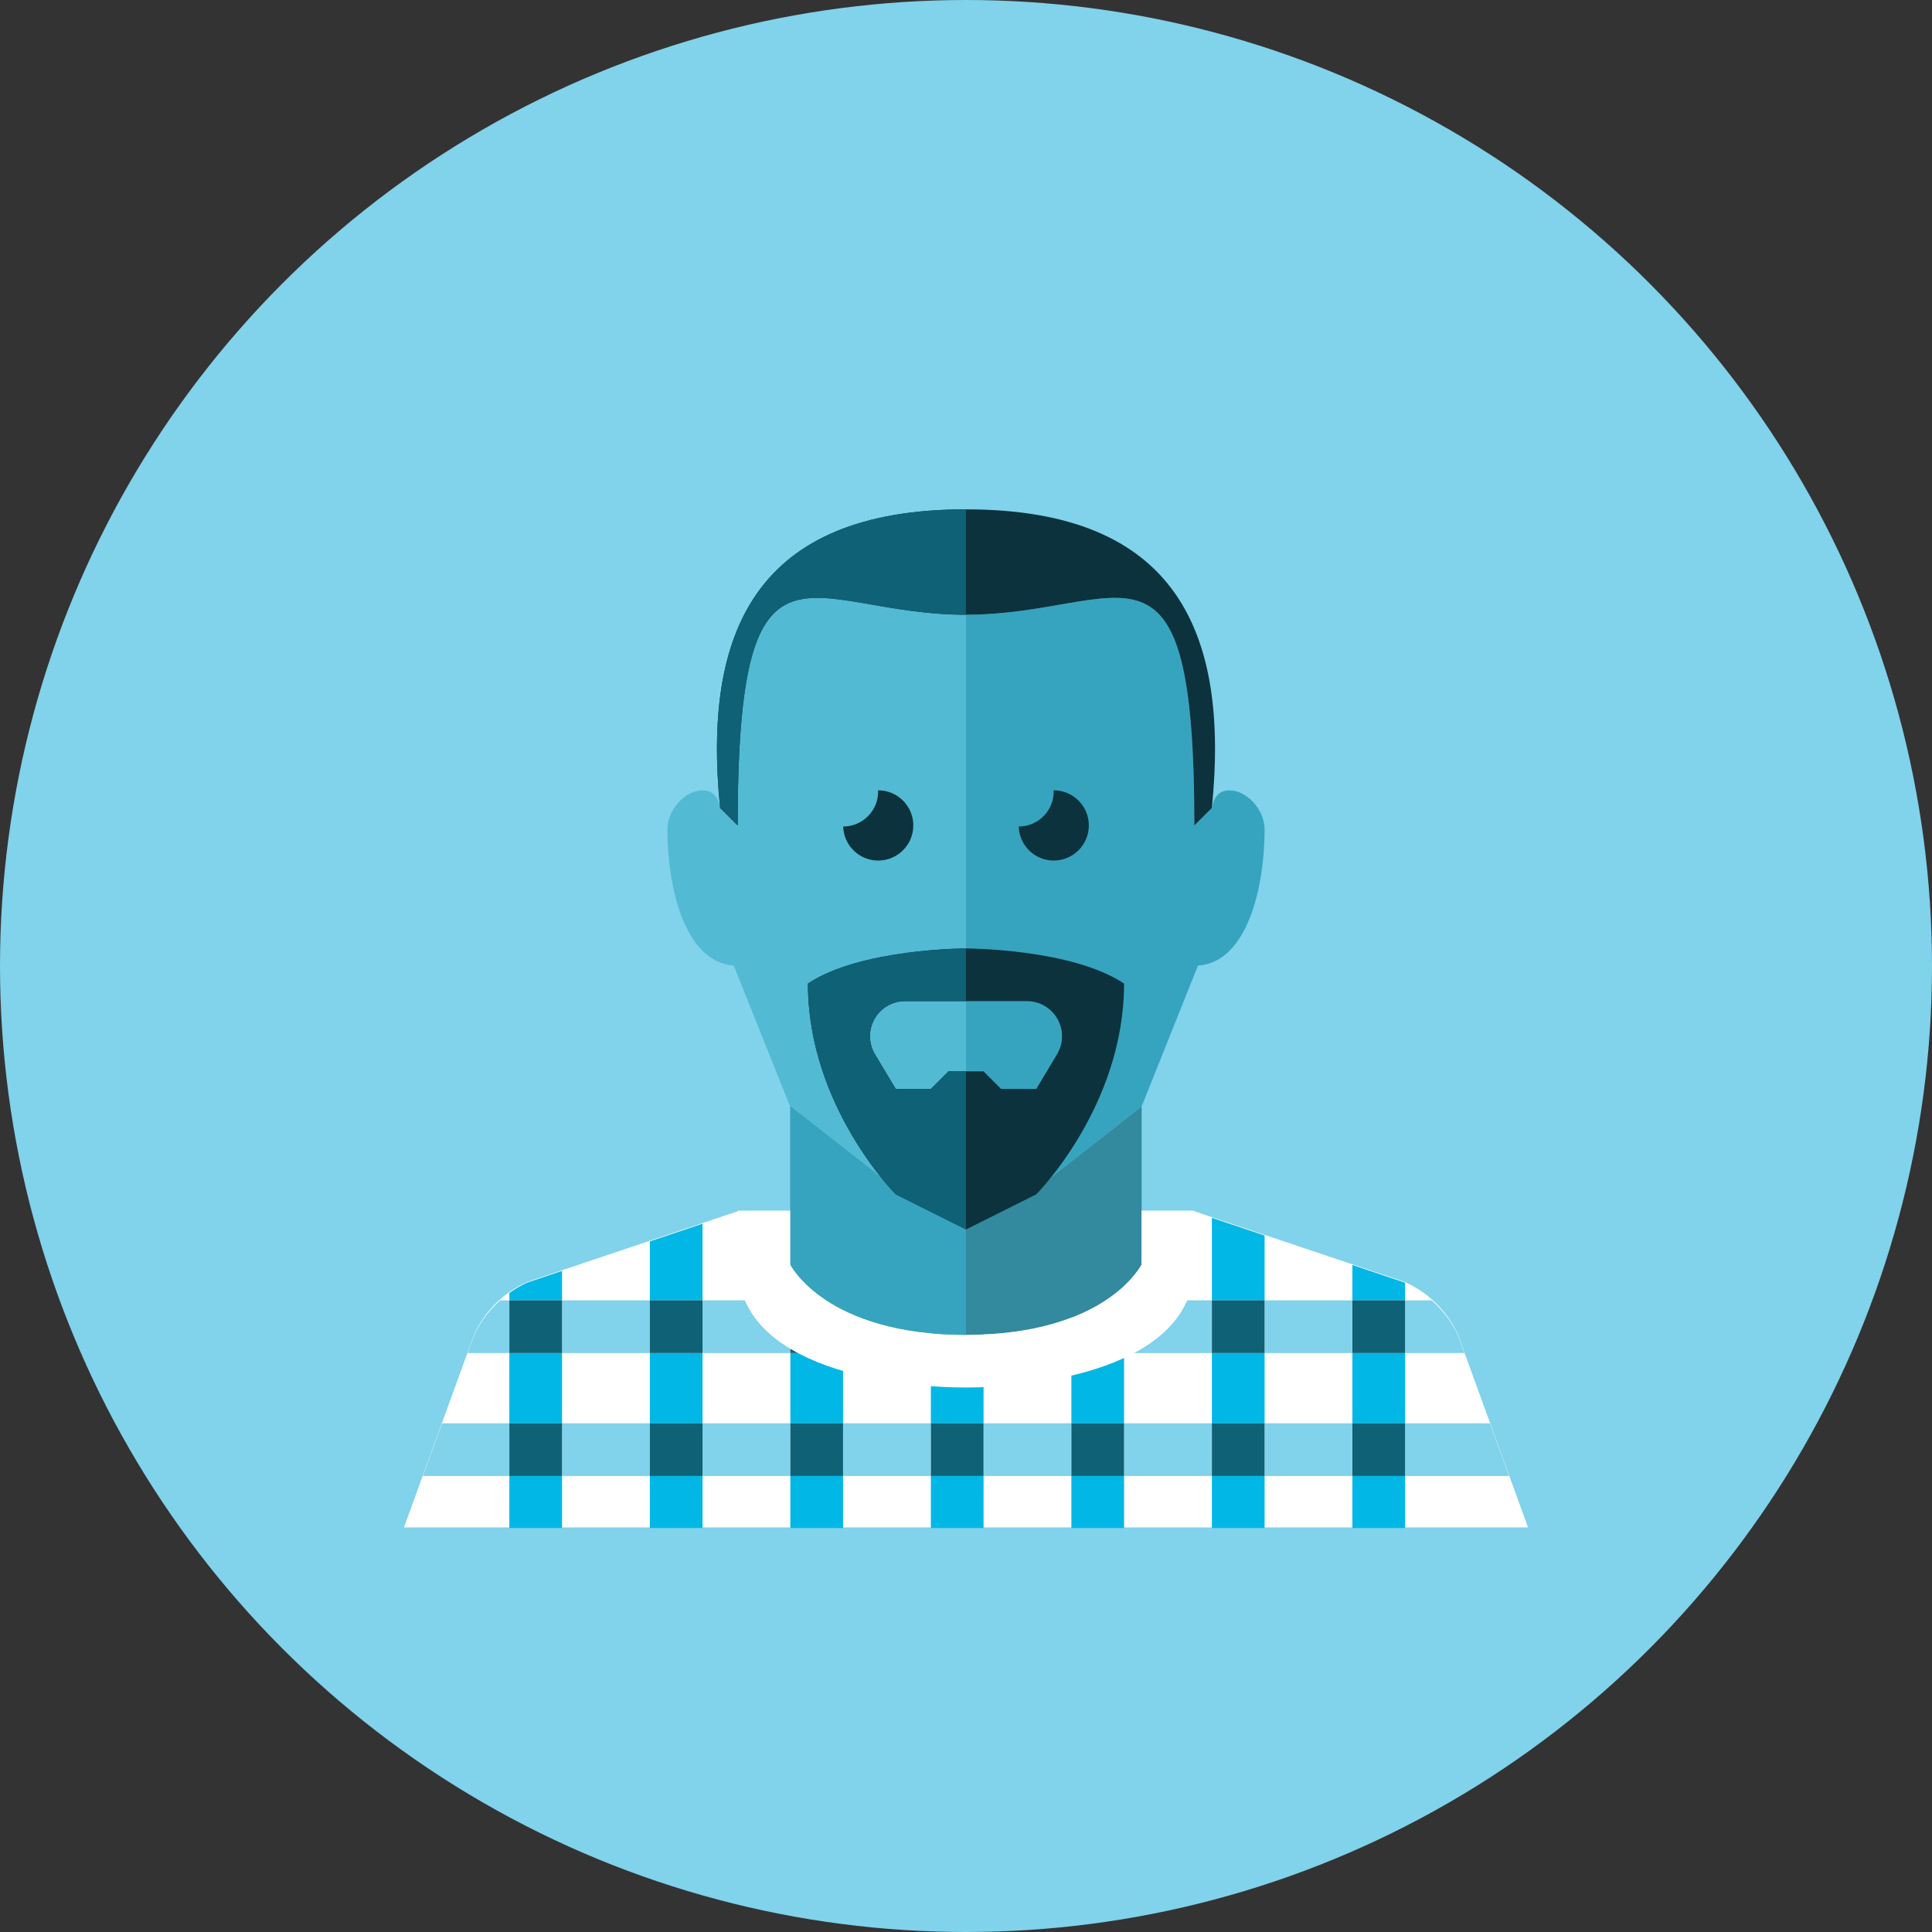 <?xml version="1.0" encoding="iso-8859-1"?>
<!-- Generator: Adobe Illustrator 17.1.0, SVG Export Plug-In . SVG Version: 6.00 Build 0)  -->
<!DOCTYPE svg PUBLIC "-//W3C//DTD SVG 1.0//EN" "http://www.w3.org/TR/2001/REC-SVG-20010904/DTD/svg10.dtd">
<svg version="1.0" xmlns="http://www.w3.org/2000/svg" xmlns:xlink="http://www.w3.org/1999/xlink" x="0px" y="0px" width="110px"
	 height="110px" viewBox="0 0 110 110" style="enable-background:new 0 0 110 110;" xml:space="preserve">
<rect x="0" y="0" width="110" height="110" fill="#333333" stroke="none"/>
<g id="Artboard" style="display:none;">
	<rect x="-689.5" y="-48.5" style="display:inline;fill:#808080;stroke:#000000;stroke-miterlimit:10;" width="1362" height="598"/>
</g>
<g id="R-Multicolor" style="display:none;">
	<g style="display:inline;">
		<circle style="fill:#25B7D3;" cx="55" cy="55" r="55"/>
	</g>
	<g style="display:inline;">
		<path style="fill:#BF8662;" d="M70,45c-1,0-1,1.111-1,1.111V46l-1,1c0-18-4-12-13-12s-13-6-13,12l-1-1v6.997l4,10l5.105,3.996
			c0.569,0.639,1.384,1.004,2.24,1.004H55h2.655c0.856,0,1.671-0.365,2.24-1.004L65,62.997l3.207-8.017
			C71.042,54.776,72,50.476,72,47.222C72,46.111,71,45,70,45z"/>
		<path style="fill:#CC9978;" d="M42,47l-1-1v0.111c0,0,0-1.111-1-1.111s-2,1.111-2,2.222c0,3.253,0.958,7.554,3.793,7.758
			L45,62.997l5.105,3.996c0.569,0.639,1.384,1.004,2.24,1.004H55V35C46,35,42,29,42,47z"/>
		<g>
			<path style="fill:#692E19;" d="M55,29c-12,0-15,7-14,17l1,1c0-18,4-12,13-12s13-6,13,12l1-1C70,36,67,29,55,29z"/>
		</g>
		<g>
			<path style="fill:#84462D;" d="M41,46l1,1c0-18,4-12,13-12v-6C43,29,40,36,41,46z"/>
		</g>
		<g>
			<path style="fill:#FFFFFF;" d="M83,75.964c-0.615-1.333-1.698-2.395-3.043-2.983L68,68.964H55H42l-11.957,4.017
				c-1.345,0.588-2.428,1.65-3.043,2.983l-4,11h64L83,75.964z"/>
		</g>
		<g>
			<g>
				<rect x="72" y="81.036" style="fill:#FBE158;" width="5" height="3"/>
			</g>
			<g>
				<rect x="64" y="81.036" style="fill:#FBE158;" width="5" height="3"/>
			</g>
			<g>
				<polygon style="fill:#FBE158;" points="29,81.036 25.169,81.036 24.441,83.036 24.078,84.036 29,84.036 				"/>
			</g>
			<g>
				<rect x="56" y="81.036" style="fill:#FBE158;" width="5" height="3"/>
			</g>
			<g>
				<rect x="32" y="81.036" style="fill:#FBE158;" width="5" height="3"/>
			</g>
			<g>
				<rect x="40" y="81.036" style="fill:#FBE158;" width="5" height="3"/>
			</g>
			<g>
				<rect x="48" y="81.036" style="fill:#FBE158;" width="5" height="3"/>
			</g>
			<g>
				<polygon style="fill:#FBE158;" points="80,81.036 80,84.036 85.922,84.036 85.559,83.036 84.831,81.036 				"/>
			</g>
			<g>
				<rect x="56" y="74.036" style="fill:#FBE158;" width="5" height="3"/>
			</g>
			<g>
				<rect x="72" y="74.036" style="fill:#FBE158;" width="5" height="3"/>
			</g>
			<g>
				<path style="fill:#FBE158;" d="M29,74.036h-0.516C27.835,74.611,27.317,75.313,27,76l-0.377,1.036H29V74.036z"/>
			</g>
			<g>
				<rect x="32" y="74.036" style="fill:#FBE158;" width="5" height="3"/>
			</g>
			<g>
				<path style="fill:#FBE158;" d="M80,74.036v3h3.377L83,76c-0.317-0.687-0.835-1.389-1.484-1.964H80z"/>
			</g>
			<g>
				<rect x="64" y="74.036" style="fill:#FBE158;" width="5" height="3"/>
			</g>
			<g>
				<rect x="48" y="74.036" style="fill:#FBE158;" width="5" height="3"/>
			</g>
			<g>
				<rect x="40" y="74.036" style="fill:#FBE158;" width="5" height="3"/>
			</g>
		</g>
		<g>
			<g>
				<rect x="29" y="84.036" style="fill:#FACB1B;" width="3" height="2.964"/>
			</g>
			<g>
				<path style="fill:#FACB1B;" d="M32,74.036v-1.677l-1.957,0.658c-0.371,0.162-0.716,0.368-1.043,0.598v0.421H32z"/>
			</g>
			<g>
				<rect x="29" y="77.036" style="fill:#FACB1B;" width="3" height="4"/>
			</g>
			<g>
				<rect x="37" y="77.036" style="fill:#FACB1B;" width="3" height="4"/>
			</g>
			<g>
				<rect x="37" y="84.036" style="fill:#FACB1B;" width="3" height="2.964"/>
			</g>
			<g>
				<polygon style="fill:#FACB1B;" points="40,74.036 40,69.672 37,70.68 37,74.036 				"/>
			</g>
			<g>
				<rect x="45" y="84.036" style="fill:#FACB1B;" width="3" height="2.964"/>
			</g>
			<g>
				<rect x="45" y="69" style="fill:#FACB1B;" width="3" height="5.036"/>
			</g>
			<g>
				<rect x="45" y="77.036" style="fill:#FACB1B;" width="3" height="4"/>
			</g>
			<g>
				<rect x="53" y="84.036" style="fill:#FACB1B;" width="3" height="2.964"/>
			</g>
			<g>
				<rect x="53" y="77.036" style="fill:#FACB1B;" width="3" height="4"/>
			</g>
			<g>
				<polygon style="fill:#FACB1B;" points="56,74.036 56,69 55,69 53,69 53,74.036 				"/>
			</g>
			<g>
				<rect x="61" y="77.036" style="fill:#FACB1B;" width="3" height="4"/>
			</g>
			<g>
				<rect x="61" y="69" style="fill:#FACB1B;" width="3" height="5.036"/>
			</g>
			<g>
				<rect x="61" y="84.036" style="fill:#FACB1B;" width="3" height="2.964"/>
			</g>
			<g>
				<polygon style="fill:#FACB1B;" points="72,74.036 72,70.344 69,69.336 69,74.036 				"/>
			</g>
			<g>
				<rect x="69" y="77.036" style="fill:#FACB1B;" width="3" height="4"/>
			</g>
			<g>
				<rect x="69" y="84.036" style="fill:#FACB1B;" width="3" height="2.964"/>
			</g>
			<g>
				<rect x="77" y="84.036" style="fill:#FACB1B;" width="3" height="2.964"/>
			</g>
			<g>
				<rect x="77" y="77.036" style="fill:#FACB1B;" width="3" height="4"/>
			</g>
			<g>
				<path style="fill:#FACB1B;" d="M80,74.036v-0.995c-0.015-0.007-0.028-0.018-0.043-0.024L77,72.023v2.013H80z"/>
			</g>
		</g>
		<g>
			<g>
				<rect x="29" y="81.036" style="fill:#F99134;" width="3" height="3"/>
			</g>
			<g>
				<rect x="29" y="74.036" style="fill:#F99134;" width="3" height="3"/>
			</g>
			<g>
				<rect x="37" y="81.036" style="fill:#F99134;" width="3" height="3"/>
			</g>
			<g>
				<rect x="37" y="74.036" style="fill:#F99134;" width="3" height="3"/>
			</g>
			<g>
				<rect x="45" y="81.036" style="fill:#F99134;" width="3" height="3"/>
			</g>
			<g>
				<rect x="45" y="74.036" style="fill:#F99134;" width="3" height="3"/>
			</g>
			<g>
				<rect x="53" y="81.036" style="fill:#F99134;" width="3" height="3"/>
			</g>
			<g>
				<rect x="53" y="74.036" style="fill:#F99134;" width="3" height="3"/>
			</g>
			<g>
				<rect x="61" y="81.036" style="fill:#F99134;" width="3" height="3"/>
			</g>
			<g>
				<rect x="61" y="74.036" style="fill:#F99134;" width="3" height="3"/>
			</g>
			<g>
				<rect x="69" y="81.036" style="fill:#F99134;" width="3" height="3"/>
			</g>
			<g>
				<rect x="69" y="74.036" style="fill:#F99134;" width="3" height="3"/>
			</g>
			<g>
				<rect x="77" y="81.036" style="fill:#F99134;" width="3" height="3"/>
			</g>
			<g>
				<rect x="77" y="74.036" style="fill:#F99134;" width="3" height="3"/>
			</g>
		</g>
		<path style="fill:#AF7653;" d="M57.655,67.997H55h-2.655c-0.856,0-1.671-0.365-2.24-1.004L45,62.997V72c0,0,2,4,10,4s10-4,10-4
			v-9.003l-5.105,3.996C59.326,67.632,58.511,67.997,57.655,67.997z"/>
		<g>
			<polygon style="fill:#40C9E7;" points="24.078,84.036 24.078,84.036 24.441,83.036 			"/>
		</g>
		<g>
			<path style="fill:#40C9E7;" d="M27,76"/>
		</g>
		<g>
			<polygon style="fill:#40C9E7;" points="26.623,77.036 26.623,77.036 27,76 			"/>
		</g>
		<g>
			<path style="fill:#FFFFFF;" d="M55,79c3.857,0,13-1,13-7c0-0.676,0-1.789,0-3.072h-3V72c0,0-2,4-10,4s-10-4-10-4v-3.072h-3
				c0,1.283,0,2.396,0,3.072C42,78,51.143,79,55,79z"/>
		</g>
		<path style="fill:#BF8662;" d="M50.105,66.993L45,62.997V72c0,0,2,4,10,4v-8.003h-2.655
			C51.489,67.997,50.674,67.632,50.105,66.993z"/>
		<g>
			<path style="fill:#3E3E3F;" d="M52,46.997c0-1.104-0.896-2-2-2c-0.002,0-0.004,0-0.006,0c0.051,1.099-0.844,2.058-1.987,2.062
				c0.033,1.075,0.91,1.938,1.994,1.938C51.104,48.997,52,48.102,52,46.997z"/>
		</g>
		<g>
			<path style="fill:#3E3E3F;" d="M61.994,46.997c0-1.104-0.896-2-2-2c-0.002,0-0.004,0-0.006,0
				c0.051,1.099-0.844,2.058-1.987,2.062c0.033,1.075,0.91,1.938,1.994,1.938C61.098,48.997,61.994,48.102,61.994,46.997z"/>
		</g>
		<g>
			<path style="fill:#692E19;" d="M55,54c0,0-6,0-9,2c0,7,5,12,5,12l4,2l4-2c0,0,5-5,5-12C61,54,55,54,55,54z M57,62l-1-1h-1h-1
				l-1,1h-2l-1.183-1.971c-0.371-0.618-0.38-1.387-0.025-2.014S50.812,57,51.532,57H55h3.468c0.721,0,1.385,0.388,1.74,1.015
				s0.345,1.397-0.025,2.014L59,62H57z"/>
		</g>
		<g>
			<path style="fill:#84462D;" d="M54,61l-1,1h-2l-1.183-1.971c-0.371-0.618-0.38-1.387-0.025-2.014S50.812,57,51.532,57H55v-3
				c0,0-6,0-9,2c0,7,5,12,5,12l4,2v-9H54z"/>
		</g>
	</g>
</g>
<g id="Multicolor" style="display:none;">
	<g style="display:inline;">
		<path style="fill:#BF8662;" d="M70,45c-1,0-1,1.111-1,1.111V46l-1,1c0-18-4-12-13-12s-13-6-13,12l-1-1v6.997l4,10l5.105,3.996
			c0.569,0.639,1.384,1.004,2.24,1.004H55h2.655c0.856,0,1.671-0.365,2.24-1.004L65,62.997l3.207-8.017
			C71.042,54.776,72,50.476,72,47.222C72,46.111,71,45,70,45z"/>
		<path style="fill:#CC9978;" d="M42,47l-1-1v0.111c0,0,0-1.111-1-1.111s-2,1.111-2,2.222c0,3.253,0.958,7.554,3.793,7.758
			L45,62.997l5.105,3.996c0.569,0.639,1.384,1.004,2.24,1.004H55V35C46,35,42,29,42,47z"/>
		<g>
			<path style="fill:#692E19;" d="M55,29c-12,0-15,7-14,17l1,1c0-18,4-12,13-12s13-6,13,12l1-1C70,36,67,29,55,29z"/>
		</g>
		<g>
			<path style="fill:#84462D;" d="M41,46l1,1c0-18,4-12,13-12v-6C43,29,40,36,41,46z"/>
		</g>
		<g>
			<path style="fill:#FFFFFF;" d="M83,75.964c-0.615-1.333-1.698-2.395-3.043-2.983L68,68.964H55H42l-11.957,4.017
				c-1.345,0.588-2.428,1.65-3.043,2.983l-4,11h64L83,75.964z"/>
		</g>
		<g>
			<g>
				<rect x="72" y="81.036" style="fill:#FBE158;" width="5" height="3"/>
			</g>
			<g>
				<rect x="64" y="81.036" style="fill:#FBE158;" width="5" height="3"/>
			</g>
			<g>
				<polygon style="fill:#FBE158;" points="29,81.036 25.169,81.036 24.441,83.036 24.078,84.036 29,84.036 				"/>
			</g>
			<g>
				<rect x="56" y="81.036" style="fill:#FBE158;" width="5" height="3"/>
			</g>
			<g>
				<rect x="32" y="81.036" style="fill:#FBE158;" width="5" height="3"/>
			</g>
			<g>
				<rect x="40" y="81.036" style="fill:#FBE158;" width="5" height="3"/>
			</g>
			<g>
				<rect x="48" y="81.036" style="fill:#FBE158;" width="5" height="3"/>
			</g>
			<g>
				<polygon style="fill:#FBE158;" points="80,81.036 80,84.036 85.922,84.036 85.559,83.036 84.831,81.036 				"/>
			</g>
			<g>
				<rect x="56" y="74.036" style="fill:#FBE158;" width="5" height="3"/>
			</g>
			<g>
				<rect x="72" y="74.036" style="fill:#FBE158;" width="5" height="3"/>
			</g>
			<g>
				<path style="fill:#FBE158;" d="M29,74.036h-0.516C27.835,74.611,27.317,75.313,27,76l-0.377,1.036H29V74.036z"/>
			</g>
			<g>
				<rect x="32" y="74.036" style="fill:#FBE158;" width="5" height="3"/>
			</g>
			<g>
				<path style="fill:#FBE158;" d="M80,74.036v3h3.377L83,76c-0.317-0.687-0.835-1.389-1.484-1.964H80z"/>
			</g>
			<g>
				<rect x="64" y="74.036" style="fill:#FBE158;" width="5" height="3"/>
			</g>
			<g>
				<rect x="48" y="74.036" style="fill:#FBE158;" width="5" height="3"/>
			</g>
			<g>
				<rect x="40" y="74.036" style="fill:#FBE158;" width="5" height="3"/>
			</g>
		</g>
		<g>
			<g>
				<rect x="29" y="84.036" style="fill:#FACB1B;" width="3" height="2.964"/>
			</g>
			<g>
				<path style="fill:#FACB1B;" d="M32,74.036v-1.677l-1.957,0.658c-0.371,0.162-0.716,0.368-1.043,0.598v0.421H32z"/>
			</g>
			<g>
				<rect x="29" y="77.036" style="fill:#FACB1B;" width="3" height="4"/>
			</g>
			<g>
				<rect x="37" y="77.036" style="fill:#FACB1B;" width="3" height="4"/>
			</g>
			<g>
				<rect x="37" y="84.036" style="fill:#FACB1B;" width="3" height="2.964"/>
			</g>
			<g>
				<polygon style="fill:#FACB1B;" points="40,74.036 40,69.672 37,70.68 37,74.036 				"/>
			</g>
			<g>
				<rect x="45" y="84.036" style="fill:#FACB1B;" width="3" height="2.964"/>
			</g>
			<g>
				<rect x="45" y="69" style="fill:#FACB1B;" width="3" height="5.036"/>
			</g>
			<g>
				<rect x="45" y="77.036" style="fill:#FACB1B;" width="3" height="4"/>
			</g>
			<g>
				<rect x="53" y="84.036" style="fill:#FACB1B;" width="3" height="2.964"/>
			</g>
			<g>
				<rect x="53" y="77.036" style="fill:#FACB1B;" width="3" height="4"/>
			</g>
			<g>
				<polygon style="fill:#FACB1B;" points="56,74.036 56,69 55,69 53,69 53,74.036 				"/>
			</g>
			<g>
				<rect x="61" y="77.036" style="fill:#FACB1B;" width="3" height="4"/>
			</g>
			<g>
				<rect x="61" y="69" style="fill:#FACB1B;" width="3" height="5.036"/>
			</g>
			<g>
				<rect x="61" y="84.036" style="fill:#FACB1B;" width="3" height="2.964"/>
			</g>
			<g>
				<polygon style="fill:#FACB1B;" points="72,74.036 72,70.344 69,69.336 69,74.036 				"/>
			</g>
			<g>
				<rect x="69" y="77.036" style="fill:#FACB1B;" width="3" height="4"/>
			</g>
			<g>
				<rect x="69" y="84.036" style="fill:#FACB1B;" width="3" height="2.964"/>
			</g>
			<g>
				<rect x="77" y="84.036" style="fill:#FACB1B;" width="3" height="2.964"/>
			</g>
			<g>
				<rect x="77" y="77.036" style="fill:#FACB1B;" width="3" height="4"/>
			</g>
			<g>
				<path style="fill:#FACB1B;" d="M80,74.036v-0.995c-0.015-0.007-0.028-0.018-0.043-0.024L77,72.023v2.013H80z"/>
			</g>
		</g>
		<g>
			<g>
				<rect x="29" y="81.036" style="fill:#F99134;" width="3" height="3"/>
			</g>
			<g>
				<rect x="29" y="74.036" style="fill:#F99134;" width="3" height="3"/>
			</g>
			<g>
				<rect x="37" y="81.036" style="fill:#F99134;" width="3" height="3"/>
			</g>
			<g>
				<rect x="37" y="74.036" style="fill:#F99134;" width="3" height="3"/>
			</g>
			<g>
				<rect x="45" y="81.036" style="fill:#F99134;" width="3" height="3"/>
			</g>
			<g>
				<rect x="45" y="74.036" style="fill:#F99134;" width="3" height="3"/>
			</g>
			<g>
				<rect x="53" y="81.036" style="fill:#F99134;" width="3" height="3"/>
			</g>
			<g>
				<rect x="53" y="74.036" style="fill:#F99134;" width="3" height="3"/>
			</g>
			<g>
				<rect x="61" y="81.036" style="fill:#F99134;" width="3" height="3"/>
			</g>
			<g>
				<rect x="61" y="74.036" style="fill:#F99134;" width="3" height="3"/>
			</g>
			<g>
				<rect x="69" y="81.036" style="fill:#F99134;" width="3" height="3"/>
			</g>
			<g>
				<rect x="69" y="74.036" style="fill:#F99134;" width="3" height="3"/>
			</g>
			<g>
				<rect x="77" y="81.036" style="fill:#F99134;" width="3" height="3"/>
			</g>
			<g>
				<rect x="77" y="74.036" style="fill:#F99134;" width="3" height="3"/>
			</g>
		</g>
		<path style="fill:#AF7653;" d="M57.655,67.997H55h-2.655c-0.856,0-1.671-0.365-2.24-1.004L45,62.997V72c0,0,2,4,10,4s10-4,10-4
			v-9.003l-5.105,3.996C59.326,67.632,58.511,67.997,57.655,67.997z"/>
		<g>
			<polygon style="fill:#40C9E7;" points="24.078,84.036 24.078,84.036 24.441,83.036 			"/>
		</g>
		<g>
			<path style="fill:#40C9E7;" d="M27,76"/>
		</g>
		<g>
			<polygon style="fill:#40C9E7;" points="26.623,77.036 26.623,77.036 27,76 			"/>
		</g>
		<g>
			<path style="fill:#FFFFFF;" d="M55,79c3.857,0,13-1,13-7c0-0.676,0-1.789,0-3.072h-3V72c0,0-2,4-10,4s-10-4-10-4v-3.072h-3
				c0,1.283,0,2.396,0,3.072C42,78,51.143,79,55,79z"/>
		</g>
		<path style="fill:#BF8662;" d="M50.105,66.993L45,62.997V72c0,0,2,4,10,4v-8.003h-2.655
			C51.489,67.997,50.674,67.632,50.105,66.993z"/>
		<g>
			<path style="fill:#3E3E3F;" d="M52,46.997c0-1.104-0.896-2-2-2c-0.002,0-0.004,0-0.006,0c0.051,1.099-0.844,2.058-1.987,2.062
				c0.033,1.075,0.91,1.938,1.994,1.938C51.104,48.997,52,48.102,52,46.997z"/>
		</g>
		<g>
			<path style="fill:#3E3E3F;" d="M61.994,46.997c0-1.104-0.896-2-2-2c-0.002,0-0.004,0-0.006,0
				c0.051,1.099-0.844,2.058-1.987,2.062c0.033,1.075,0.91,1.938,1.994,1.938C61.098,48.997,61.994,48.102,61.994,46.997z"/>
		</g>
		<g>
			<path style="fill:#692E19;" d="M55,54c0,0-6,0-9,2c0,7,5,12,5,12l4,2l4-2c0,0,5-5,5-12C61,54,55,54,55,54z M57,62l-1-1h-1h-1
				l-1,1h-2l-1.183-1.971c-0.371-0.618-0.38-1.387-0.025-2.014S50.812,57,51.532,57H55h3.468c0.721,0,1.385,0.388,1.74,1.015
				s0.345,1.397-0.025,2.014L59,62H57z"/>
		</g>
		<g>
			<path style="fill:#84462D;" d="M54,61l-1,1h-2l-1.183-1.971c-0.371-0.618-0.38-1.387-0.025-2.014S50.812,57,51.532,57H55v-3
				c0,0-6,0-9,2c0,7,5,12,5,12l4,2v-9H54z"/>
		</g>
	</g>
</g>
<g id="Blue" style="display:none;">
	<g style="display:inline;">
		<path style="fill:#37A4BF;" d="M70,45c-1,0-1,1.111-1,1.111V46l-1,1c0-18-4-12-13-12s-13-6-13,12l-1-1v6.997l4,10l5.105,3.996
			c0.569,0.639,1.384,1.004,2.24,1.004H55h2.655c0.856,0,1.671-0.365,2.24-1.004L65,62.997l3.206-8.017
			C71.041,54.776,72,50.476,72,47.222C72,46.111,71,45,70,45z"/>
		<path style="fill:#53BAD4;" d="M42,47l-1-1v0.111c0,0,0-1.111-1-1.111s-2,1.111-2,2.222c0,3.253,0.957,7.554,3.793,7.758
			L45,62.997l5.105,3.996c0.569,0.639,1.384,1.004,2.24,1.004H55V35C46,35,42,29,42,47z"/>
		<g>
			<path style="fill:#0C333D;" d="M55,29c-12,0-15,7-14,17l1,1c0-18,4-12,13-12s13-6,13,12l1-1C70,36,67,29,55,29z"/>
		</g>
		<g>
			<path style="fill:#0F6175;" d="M41,46l1,1c0-18,4-12,13-12v-6C43,29,40,36,41,46z"/>
		</g>
		<g>
			<path style="fill:#FFFFFF;" d="M83,75.964c-0.615-1.333-1.698-2.395-3.044-2.983L68,68.964H55H42l-11.958,4.017
				c-1.345,0.588-2.427,1.65-3.042,2.983l-4,11h64L83,75.964z"/>
		</g>
		<g>
			<g>
				<rect x="72" y="81.036" style="fill:#81D2EB;" width="5" height="3"/>
			</g>
			<g>
				<rect x="64" y="81.036" style="fill:#81D2EB;" width="5" height="3"/>
			</g>
			<g>
				<polygon style="fill:#81D2EB;" points="29,81.036 25.169,81.036 24.441,83.036 24.078,84.036 29,84.036 				"/>
			</g>
			<g>
				<rect x="56" y="81.036" style="fill:#81D2EB;" width="5" height="3"/>
			</g>
			<g>
				<rect x="32" y="81.036" style="fill:#81D2EB;" width="5" height="3"/>
			</g>
			<g>
				<rect x="40" y="81.036" style="fill:#81D2EB;" width="5" height="3"/>
			</g>
			<g>
				<rect x="48" y="81.036" style="fill:#81D2EB;" width="5" height="3"/>
			</g>
			<g>
				<polygon style="fill:#81D2EB;" points="80,81.036 80,84.036 85.922,84.036 85.559,83.036 84.831,81.036 				"/>
			</g>
			<g>
				<rect x="56" y="74.036" style="fill:#81D2EB;" width="5" height="3"/>
			</g>
			<g>
				<rect x="72" y="74.036" style="fill:#81D2EB;" width="5" height="3"/>
			</g>
			<g>
				<path style="fill:#81D2EB;" d="M29,74.036h-0.516C27.835,74.611,27.316,75.313,27,76l-0.377,1.036H29V74.036z"/>
			</g>
			<g>
				<rect x="32" y="74.036" style="fill:#81D2EB;" width="5" height="3"/>
			</g>
			<g>
				<path style="fill:#81D2EB;" d="M80,74.036v3h3.377L83,76c-0.316-0.687-0.835-1.389-1.484-1.964H80z"/>
			</g>
			<g>
				<rect x="64" y="74.036" style="fill:#81D2EB;" width="5" height="3"/>
			</g>
			<g>
				<rect x="48" y="74.036" style="fill:#81D2EB;" width="5" height="3"/>
			</g>
			<g>
				<rect x="40" y="74.036" style="fill:#81D2EB;" width="5" height="3"/>
			</g>
		</g>
		<g>
			<g>
				<rect x="29" y="84.036" style="fill:#00B7E5;" width="3" height="2.964"/>
			</g>
			<g>
				<path style="fill:#00B7E5;" d="M32,74.036v-1.677l-1.958,0.658c-0.371,0.162-0.716,0.368-1.042,0.598v0.421H32z"/>
			</g>
			<g>
				<rect x="29" y="77.036" style="fill:#00B7E5;" width="3" height="4"/>
			</g>
			<g>
				<rect x="37" y="77.036" style="fill:#00B7E5;" width="3" height="4"/>
			</g>
			<g>
				<rect x="37" y="84.036" style="fill:#00B7E5;" width="3" height="2.964"/>
			</g>
			<g>
				<polygon style="fill:#00B7E5;" points="40,74.036 40,69.672 37,70.68 37,74.036 				"/>
			</g>
			<g>
				<rect x="45" y="84.036" style="fill:#00B7E5;" width="3" height="2.964"/>
			</g>
			<g>
				<rect x="45" y="69" style="fill:#00B7E5;" width="3" height="5.036"/>
			</g>
			<g>
				<rect x="45" y="77.036" style="fill:#00B7E5;" width="3" height="4"/>
			</g>
			<g>
				<rect x="53" y="84.036" style="fill:#00B7E5;" width="3" height="2.964"/>
			</g>
			<g>
				<rect x="53" y="77.036" style="fill:#00B7E5;" width="3" height="4"/>
			</g>
			<g>
				<polygon style="fill:#00B7E5;" points="56,74.036 56,69 55,69 53,69 53,74.036 				"/>
			</g>
			<g>
				<rect x="61" y="77.036" style="fill:#00B7E5;" width="3" height="4"/>
			</g>
			<g>
				<rect x="61" y="69" style="fill:#00B7E5;" width="3" height="5.036"/>
			</g>
			<g>
				<rect x="61" y="84.036" style="fill:#00B7E5;" width="3" height="2.964"/>
			</g>
			<g>
				<polygon style="fill:#00B7E5;" points="72,74.036 72,70.344 69,69.336 69,74.036 				"/>
			</g>
			<g>
				<rect x="69" y="77.036" style="fill:#00B7E5;" width="3" height="4"/>
			</g>
			<g>
				<rect x="69" y="84.036" style="fill:#00B7E5;" width="3" height="2.964"/>
			</g>
			<g>
				<rect x="77" y="84.036" style="fill:#00B7E5;" width="3" height="2.964"/>
			</g>
			<g>
				<rect x="77" y="77.036" style="fill:#00B7E5;" width="3" height="4"/>
			</g>
			<g>
				<path style="fill:#00B7E5;" d="M80,74.036v-0.996c-0.015-0.006-0.028-0.017-0.044-0.023L77,72.023v2.013H80z"/>
			</g>
		</g>
		<g>
			<g>
				<rect x="29" y="81.036" style="fill:#0F6175;" width="3" height="3"/>
			</g>
			<g>
				<rect x="29" y="74.036" style="fill:#0F6175;" width="3" height="3"/>
			</g>
			<g>
				<rect x="37" y="81.036" style="fill:#0F6175;" width="3" height="3"/>
			</g>
			<g>
				<rect x="37" y="74.036" style="fill:#0F6175;" width="3" height="3"/>
			</g>
			<g>
				<rect x="45" y="81.036" style="fill:#0F6175;" width="3" height="3"/>
			</g>
			<g>
				<rect x="45" y="74.036" style="fill:#0F6175;" width="3" height="3"/>
			</g>
			<g>
				<rect x="53" y="81.036" style="fill:#0F6175;" width="3" height="3"/>
			</g>
			<g>
				<rect x="53" y="74.036" style="fill:#0F6175;" width="3" height="3"/>
			</g>
			<g>
				<rect x="61" y="81.036" style="fill:#0F6175;" width="3" height="3"/>
			</g>
			<g>
				<rect x="61" y="74.036" style="fill:#0F6175;" width="3" height="3"/>
			</g>
			<g>
				<rect x="69" y="81.036" style="fill:#0F6175;" width="3" height="3"/>
			</g>
			<g>
				<rect x="69" y="74.036" style="fill:#0F6175;" width="3" height="3"/>
			</g>
			<g>
				<rect x="77" y="81.036" style="fill:#0F6175;" width="3" height="3"/>
			</g>
			<g>
				<rect x="77" y="74.036" style="fill:#0F6175;" width="3" height="3"/>
			</g>
		</g>
		<path style="fill:#33899E;" d="M57.655,67.997H55h-2.655c-0.856,0-1.671-0.365-2.24-1.004L45,62.997V72c0,0,2,4,10,4s10-4,10-4
			v-9.003l-5.106,3.996C59.326,67.632,58.511,67.997,57.655,67.997z"/>
		<g>
			<polygon style="fill:#53BAD4;" points="24.078,84.036 24.078,84.036 24.441,83.036 			"/>
		</g>
		<g>
			<path style="fill:#53BAD4;" d="M27,76"/>
		</g>
		<g>
			<polygon style="fill:#53BAD4;" points="26.623,77.036 26.623,77.036 27,76 			"/>
		</g>
		<g>
			<path style="fill:#FFFFFF;" d="M55,79c3.857,0,13-1,13-7c0-0.676,0-1.789,0-3.072h-3V72c0,0-2,4-10,4s-10-4-10-4v-3.072h-3
				c0,1.283,0,2.396,0,3.072C42,78,51.143,79,55,79z"/>
		</g>
		<path style="fill:#37A4BF;" d="M50.105,66.993L45,62.997V72c0,0,2,4,10,4v-8.003h-2.655
			C51.489,67.997,50.674,67.632,50.105,66.993z"/>
		<g>
			<path style="fill:#0C333D;" d="M52,46.997c0-1.104-0.896-2-2-2c-0.002,0-0.004,0.001-0.006,0.001
				c0.051,1.099-0.844,2.058-1.987,2.061c0.033,1.075,0.91,1.938,1.994,1.938C51.104,48.997,52,48.102,52,46.997z"/>
		</g>
		<g>
			<path style="fill:#0C333D;" d="M61.994,46.997c0-1.104-0.896-2-2-2c-0.002,0-0.004,0.001-0.006,0.001
				c0.051,1.099-0.844,2.058-1.987,2.061c0.033,1.075,0.91,1.938,1.994,1.938C61.098,48.997,61.994,48.102,61.994,46.997z"/>
		</g>
		<g>
			<path style="fill:#0C333D;" d="M55,54c0,0-6,0-9,2c0,7,5,12,5,12l4,2l4-2c0,0,5-5,5-12C61,54,55,54,55,54z M57,62l-1-1h-1h-1
				l-1,1h-2l-1.183-1.971c-0.371-0.618-0.381-1.387-0.026-2.014C50.146,57.388,50.812,57,51.532,57H55h3.468
				c0.72,0,1.385,0.388,1.74,1.015c0.355,0.627,0.346,1.396-0.025,2.014L59,62H57z"/>
		</g>
		<g>
			<path style="fill:#0F6175;" d="M54,61l-1,1h-2l-1.183-1.971c-0.371-0.618-0.381-1.387-0.026-2.014
				C50.146,57.388,50.811,57,51.532,57H55v-3c0,0-6,0-9,2c0,7,5,12,5,12l4,2v-9H54z"/>
		</g>
	</g>
</g>
<g id="R-Blue">
	<g>
		<circle style="fill:#81D2EB;" cx="55" cy="55" r="55"/>
	</g>
	<g>
		<path style="fill:#37A4BF;" d="M70,45c-1,0-1,1.111-1,1.111V46l-1,1c0-18-4-12-13-12s-13-6-13,12l-1-1v6.997l4,10l5.105,3.996
			c0.569,0.639,1.384,1.004,2.24,1.004H55h2.655c0.856,0,1.671-0.365,2.24-1.004L65,62.997l3.206-8.017
			C71.041,54.776,72,50.476,72,47.222C72,46.111,71,45,70,45z"/>
		<path style="fill:#53BAD4;" d="M42,47l-1-1v0.111c0,0,0-1.111-1-1.111s-2,1.111-2,2.222c0,3.253,0.957,7.554,3.793,7.758
			L45,62.997l5.105,3.996c0.569,0.639,1.384,1.004,2.24,1.004H55V35C46,35,42,29,42,47z"/>
		<g>
			<path style="fill:#0C333D;" d="M55,29c-12,0-15,7-14,17l1,1c0-18,4-12,13-12s13-6,13,12l1-1C70,36,67,29,55,29z"/>
		</g>
		<g>
			<path style="fill:#0F6175;" d="M41,46l1,1c0-18,4-12,13-12v-6C43,29,40,36,41,46z"/>
		</g>
		<g>
			<path style="fill:#FFFFFF;" d="M83,75.964c-0.615-1.333-1.698-2.395-3.044-2.983L68,68.964H55H42l-11.958,4.017
				c-1.345,0.588-2.427,1.65-3.042,2.983l-4,11h64L83,75.964z"/>
		</g>
		<g>
			<g>
				<rect x="72" y="81.036" style="fill:#81D2EB;" width="5" height="3"/>
			</g>
			<g>
				<rect x="64" y="81.036" style="fill:#81D2EB;" width="5" height="3"/>
			</g>
			<g>
				<polygon style="fill:#81D2EB;" points="29,81.036 25.169,81.036 24.441,83.036 24.078,84.036 29,84.036 				"/>
			</g>
			<g>
				<rect x="56" y="81.036" style="fill:#81D2EB;" width="5" height="3"/>
			</g>
			<g>
				<rect x="32" y="81.036" style="fill:#81D2EB;" width="5" height="3"/>
			</g>
			<g>
				<rect x="40" y="81.036" style="fill:#81D2EB;" width="5" height="3"/>
			</g>
			<g>
				<rect x="48" y="81.036" style="fill:#81D2EB;" width="5" height="3"/>
			</g>
			<g>
				<polygon style="fill:#81D2EB;" points="80,81.036 80,84.036 85.922,84.036 85.559,83.036 84.831,81.036 				"/>
			</g>
			<g>
				<rect x="56" y="74.036" style="fill:#81D2EB;" width="5" height="3"/>
			</g>
			<g>
				<rect x="72" y="74.036" style="fill:#81D2EB;" width="5" height="3"/>
			</g>
			<g>
				<path style="fill:#81D2EB;" d="M29,74.036h-0.516C27.835,74.611,27.316,75.313,27,76l-0.377,1.036H29V74.036z"/>
			</g>
			<g>
				<rect x="32" y="74.036" style="fill:#81D2EB;" width="5" height="3"/>
			</g>
			<g>
				<path style="fill:#81D2EB;" d="M80,74.036v3h3.377L83,76c-0.316-0.687-0.835-1.389-1.484-1.964H80z"/>
			</g>
			<g>
				<rect x="64" y="74.036" style="fill:#81D2EB;" width="5" height="3"/>
			</g>
			<g>
				<rect x="48" y="74.036" style="fill:#81D2EB;" width="5" height="3"/>
			</g>
			<g>
				<rect x="40" y="74.036" style="fill:#81D2EB;" width="5" height="3"/>
			</g>
		</g>
		<g>
			<g>
				<rect x="29" y="84.036" style="fill:#00B7E5;" width="3" height="2.964"/>
			</g>
			<g>
				<path style="fill:#00B7E5;" d="M32,74.036v-1.677l-1.958,0.658c-0.371,0.162-0.716,0.368-1.042,0.598v0.421H32z"/>
			</g>
			<g>
				<rect x="29" y="77.036" style="fill:#00B7E5;" width="3" height="4"/>
			</g>
			<g>
				<rect x="37" y="77.036" style="fill:#00B7E5;" width="3" height="4"/>
			</g>
			<g>
				<rect x="37" y="84.036" style="fill:#00B7E5;" width="3" height="2.964"/>
			</g>
			<g>
				<polygon style="fill:#00B7E5;" points="40,74.036 40,69.672 37,70.68 37,74.036 				"/>
			</g>
			<g>
				<rect x="45" y="84.036" style="fill:#00B7E5;" width="3" height="2.964"/>
			</g>
			<g>
				<rect x="45" y="69" style="fill:#00B7E5;" width="3" height="5.036"/>
			</g>
			<g>
				<rect x="45" y="77.036" style="fill:#00B7E5;" width="3" height="4"/>
			</g>
			<g>
				<rect x="53" y="84.036" style="fill:#00B7E5;" width="3" height="2.964"/>
			</g>
			<g>
				<rect x="53" y="77.036" style="fill:#00B7E5;" width="3" height="4"/>
			</g>
			<g>
				<polygon style="fill:#00B7E5;" points="56,74.036 56,69 55,69 53,69 53,74.036 				"/>
			</g>
			<g>
				<rect x="61" y="77.036" style="fill:#00B7E5;" width="3" height="4"/>
			</g>
			<g>
				<rect x="61" y="69" style="fill:#00B7E5;" width="3" height="5.036"/>
			</g>
			<g>
				<rect x="61" y="84.036" style="fill:#00B7E5;" width="3" height="2.964"/>
			</g>
			<g>
				<polygon style="fill:#00B7E5;" points="72,74.036 72,70.344 69,69.336 69,74.036 				"/>
			</g>
			<g>
				<rect x="69" y="77.036" style="fill:#00B7E5;" width="3" height="4"/>
			</g>
			<g>
				<rect x="69" y="84.036" style="fill:#00B7E5;" width="3" height="2.964"/>
			</g>
			<g>
				<rect x="77" y="84.036" style="fill:#00B7E5;" width="3" height="2.964"/>
			</g>
			<g>
				<rect x="77" y="77.036" style="fill:#00B7E5;" width="3" height="4"/>
			</g>
			<g>
				<path style="fill:#00B7E5;" d="M80,74.036v-0.996c-0.015-0.006-0.028-0.017-0.044-0.023L77,72.023v2.013H80z"/>
			</g>
		</g>
		<g>
			<g>
				<rect x="29" y="81.036" style="fill:#0F6175;" width="3" height="3"/>
			</g>
			<g>
				<rect x="29" y="74.036" style="fill:#0F6175;" width="3" height="3"/>
			</g>
			<g>
				<rect x="37" y="81.036" style="fill:#0F6175;" width="3" height="3"/>
			</g>
			<g>
				<rect x="37" y="74.036" style="fill:#0F6175;" width="3" height="3"/>
			</g>
			<g>
				<rect x="45" y="81.036" style="fill:#0F6175;" width="3" height="3"/>
			</g>
			<g>
				<rect x="45" y="74.036" style="fill:#0F6175;" width="3" height="3"/>
			</g>
			<g>
				<rect x="53" y="81.036" style="fill:#0F6175;" width="3" height="3"/>
			</g>
			<g>
				<rect x="53" y="74.036" style="fill:#0F6175;" width="3" height="3"/>
			</g>
			<g>
				<rect x="61" y="81.036" style="fill:#0F6175;" width="3" height="3"/>
			</g>
			<g>
				<rect x="61" y="74.036" style="fill:#0F6175;" width="3" height="3"/>
			</g>
			<g>
				<rect x="69" y="81.036" style="fill:#0F6175;" width="3" height="3"/>
			</g>
			<g>
				<rect x="69" y="74.036" style="fill:#0F6175;" width="3" height="3"/>
			</g>
			<g>
				<rect x="77" y="81.036" style="fill:#0F6175;" width="3" height="3"/>
			</g>
			<g>
				<rect x="77" y="74.036" style="fill:#0F6175;" width="3" height="3"/>
			</g>
		</g>
		<path style="fill:#33899E;" d="M57.655,67.997H55h-2.655c-0.856,0-1.671-0.365-2.24-1.004L45,62.997V72c0,0,2,4,10,4s10-4,10-4
			v-9.003l-5.106,3.996C59.326,67.632,58.511,67.997,57.655,67.997z"/>
		<g>
			<polygon style="fill:#53BAD4;" points="24.078,84.036 24.078,84.036 24.441,83.036 			"/>
		</g>
		<g>
			<path style="fill:#53BAD4;" d="M27,76"/>
		</g>
		<g>
			<polygon style="fill:#53BAD4;" points="26.623,77.036 26.623,77.036 27,76 			"/>
		</g>
		<g>
			<path style="fill:#FFFFFF;" d="M55,79c3.857,0,13-1,13-7c0-0.676,0-1.789,0-3.072h-3V72c0,0-2,4-10,4s-10-4-10-4v-3.072h-3
				c0,1.283,0,2.396,0,3.072C42,78,51.143,79,55,79z"/>
		</g>
		<path style="fill:#37A4BF;" d="M50.105,66.993L45,62.997V72c0,0,2,4,10,4v-8.003h-2.655
			C51.489,67.997,50.674,67.632,50.105,66.993z"/>
		<g>
			<path style="fill:#0C333D;" d="M52,46.997c0-1.104-0.896-2-2-2c-0.002,0-0.004,0.001-0.006,0.001
				c0.051,1.099-0.844,2.058-1.987,2.061c0.033,1.075,0.91,1.938,1.994,1.938C51.104,48.997,52,48.102,52,46.997z"/>
		</g>
		<g>
			<path style="fill:#0C333D;" d="M61.994,46.997c0-1.104-0.896-2-2-2c-0.002,0-0.004,0.001-0.006,0.001
				c0.051,1.099-0.844,2.058-1.987,2.061c0.033,1.075,0.91,1.938,1.994,1.938C61.098,48.997,61.994,48.102,61.994,46.997z"/>
		</g>
		<g>
			<path style="fill:#0C333D;" d="M55,54c0,0-6,0-9,2c0,7,5,12,5,12l4,2l4-2c0,0,5-5,5-12C61,54,55,54,55,54z M57,62l-1-1h-1h-1
				l-1,1h-2l-1.183-1.971c-0.371-0.618-0.381-1.387-0.026-2.014C50.146,57.388,50.812,57,51.532,57H55h3.468
				c0.72,0,1.385,0.388,1.74,1.015c0.355,0.627,0.346,1.396-0.025,2.014L59,62H57z"/>
		</g>
		<g>
			<path style="fill:#0F6175;" d="M54,61l-1,1h-2l-1.183-1.971c-0.371-0.618-0.381-1.387-0.026-2.014
				C50.146,57.388,50.811,57,51.532,57H55v-3c0,0-6,0-9,2c0,7,5,12,5,12l4,2v-9H54z"/>
		</g>
	</g>
</g>
<g id="Green" style="display:none;">
	<g style="display:inline;">
		<path style="fill:#28B5A7;" d="M70,45c-1,0-1,1.111-1,1.111V46l-1,1c0-18-4-12-13-12s-13-6-13,12l-1-1v6.997l4,10l5.105,3.996
			c0.569,0.639,1.384,1.004,2.24,1.004H55h2.655c0.856,0,1.671-0.365,2.24-1.004L65,62.997l3.206-8.017
			C71.041,54.776,72,50.476,72,47.222C72,46.111,71,45,70,45z"/>
		<path style="fill:#55C9BE;" d="M42,47l-1-1v0.111c0,0,0-1.111-1-1.111s-2,1.111-2,2.222c0,3.253,0.957,7.554,3.793,7.758
			L45,62.997l5.105,3.996c0.569,0.639,1.384,1.004,2.24,1.004H55V35C46,35,42,29,42,47z"/>
		<g>
			<path style="fill:#0A3631;" d="M55,29c-12,0-15,7-14,17l1,1c0-18,4-12,13-12s13-6,13,12l1-1C70,36,67,29,55,29z"/>
		</g>
		<g>
			<path style="fill:#14635B;" d="M41,46l1,1c0-18,4-12,13-12v-6C43,29,40,36,41,46z"/>
		</g>
		<g>
			<path style="fill:#FFFFFF;" d="M83,75.964c-0.615-1.333-1.698-2.395-3.044-2.983L68,68.964H55H42l-11.958,4.017
				c-1.345,0.588-2.427,1.65-3.042,2.983l-4,11h64L83,75.964z"/>
		</g>
		<g>
			<g>
				<rect x="72" y="81.036" style="fill:#77E0C4;" width="5" height="3"/>
			</g>
			<g>
				<rect x="64" y="81.036" style="fill:#77E0C4;" width="5" height="3"/>
			</g>
			<g>
				<polygon style="fill:#77E0C4;" points="29,81.036 25.169,81.036 24.441,83.036 24.078,84.036 29,84.036 				"/>
			</g>
			<g>
				<rect x="56" y="81.036" style="fill:#77E0C4;" width="5" height="3"/>
			</g>
			<g>
				<rect x="32" y="81.036" style="fill:#77E0C4;" width="5" height="3"/>
			</g>
			<g>
				<rect x="40" y="81.036" style="fill:#77E0C4;" width="5" height="3"/>
			</g>
			<g>
				<rect x="48" y="81.036" style="fill:#77E0C4;" width="5" height="3"/>
			</g>
			<g>
				<polygon style="fill:#77E0C4;" points="80,81.036 80,84.036 85.922,84.036 85.559,83.036 84.831,81.036 				"/>
			</g>
			<g>
				<rect x="56" y="74.036" style="fill:#77E0C4;" width="5" height="3"/>
			</g>
			<g>
				<rect x="72" y="74.036" style="fill:#77E0C4;" width="5" height="3"/>
			</g>
			<g>
				<path style="fill:#77E0C4;" d="M29,74.036h-0.516C27.835,74.611,27.316,75.313,27,76l-0.377,1.036H29V74.036z"/>
			</g>
			<g>
				<rect x="32" y="74.036" style="fill:#77E0C4;" width="5" height="3"/>
			</g>
			<g>
				<path style="fill:#77E0C4;" d="M80,74.036v3h3.377L83,76c-0.316-0.687-0.835-1.389-1.484-1.964H80z"/>
			</g>
			<g>
				<rect x="64" y="74.036" style="fill:#77E0C4;" width="5" height="3"/>
			</g>
			<g>
				<rect x="48" y="74.036" style="fill:#77E0C4;" width="5" height="3"/>
			</g>
			<g>
				<rect x="40" y="74.036" style="fill:#77E0C4;" width="5" height="3"/>
			</g>
		</g>
		<g>
			<g>
				<rect x="29" y="84.036" style="fill:#00D6C1;" width="3" height="2.964"/>
			</g>
			<g>
				<path style="fill:#00D6C1;" d="M32,74.036v-1.677l-1.958,0.658c-0.371,0.162-0.716,0.368-1.042,0.598v0.421H32z"/>
			</g>
			<g>
				<rect x="29" y="77.036" style="fill:#00D6C1;" width="3" height="4"/>
			</g>
			<g>
				<rect x="37" y="77.036" style="fill:#00D6C1;" width="3" height="4"/>
			</g>
			<g>
				<rect x="37" y="84.036" style="fill:#00D6C1;" width="3" height="2.964"/>
			</g>
			<g>
				<polygon style="fill:#00D6C1;" points="40,74.036 40,69.672 37,70.68 37,74.036 				"/>
			</g>
			<g>
				<rect x="45" y="84.036" style="fill:#00D6C1;" width="3" height="2.964"/>
			</g>
			<g>
				<rect x="45" y="69" style="fill:#00D6C1;" width="3" height="5.036"/>
			</g>
			<g>
				<rect x="45" y="77.036" style="fill:#00D6C1;" width="3" height="4"/>
			</g>
			<g>
				<rect x="53" y="84.036" style="fill:#00D6C1;" width="3" height="2.964"/>
			</g>
			<g>
				<rect x="53" y="77.036" style="fill:#00D6C1;" width="3" height="4"/>
			</g>
			<g>
				<polygon style="fill:#00D6C1;" points="56,74.036 56,69 55,69 53,69 53,74.036 				"/>
			</g>
			<g>
				<rect x="61" y="77.036" style="fill:#00D6C1;" width="3" height="4"/>
			</g>
			<g>
				<rect x="61" y="69" style="fill:#00D6C1;" width="3" height="5.036"/>
			</g>
			<g>
				<rect x="61" y="84.036" style="fill:#00D6C1;" width="3" height="2.964"/>
			</g>
			<g>
				<polygon style="fill:#00D6C1;" points="72,74.036 72,70.344 69,69.336 69,74.036 				"/>
			</g>
			<g>
				<rect x="69" y="77.036" style="fill:#00D6C1;" width="3" height="4"/>
			</g>
			<g>
				<rect x="69" y="84.036" style="fill:#00D6C1;" width="3" height="2.964"/>
			</g>
			<g>
				<rect x="77" y="84.036" style="fill:#00D6C1;" width="3" height="2.964"/>
			</g>
			<g>
				<rect x="77" y="77.036" style="fill:#00D6C1;" width="3" height="4"/>
			</g>
			<g>
				<path style="fill:#00D6C1;" d="M80,74.036v-0.996c-0.015-0.006-0.028-0.017-0.044-0.023L77,72.023v2.013H80z"/>
			</g>
		</g>
		<g>
			<g>
				<rect x="29" y="81.036" style="fill:#14635B;" width="3" height="3"/>
			</g>
			<g>
				<rect x="29" y="74.036" style="fill:#14635B;" width="3" height="3"/>
			</g>
			<g>
				<rect x="37" y="81.036" style="fill:#14635B;" width="3" height="3"/>
			</g>
			<g>
				<rect x="37" y="74.036" style="fill:#14635B;" width="3" height="3"/>
			</g>
			<g>
				<rect x="45" y="81.036" style="fill:#14635B;" width="3" height="3"/>
			</g>
			<g>
				<rect x="45" y="74.036" style="fill:#14635B;" width="3" height="3"/>
			</g>
			<g>
				<rect x="53" y="81.036" style="fill:#14635B;" width="3" height="3"/>
			</g>
			<g>
				<rect x="53" y="74.036" style="fill:#14635B;" width="3" height="3"/>
			</g>
			<g>
				<rect x="61" y="81.036" style="fill:#14635B;" width="3" height="3"/>
			</g>
			<g>
				<rect x="61" y="74.036" style="fill:#14635B;" width="3" height="3"/>
			</g>
			<g>
				<rect x="69" y="81.036" style="fill:#14635B;" width="3" height="3"/>
			</g>
			<g>
				<rect x="69" y="74.036" style="fill:#14635B;" width="3" height="3"/>
			</g>
			<g>
				<rect x="77" y="81.036" style="fill:#14635B;" width="3" height="3"/>
			</g>
			<g>
				<rect x="77" y="74.036" style="fill:#14635B;" width="3" height="3"/>
			</g>
		</g>
		<path style="fill:#3E948B;" d="M57.655,67.997H55h-2.655c-0.856,0-1.671-0.365-2.24-1.004L45,62.997V72c0,0,2,4,10,4s10-4,10-4
			v-9.003l-5.106,3.996C59.326,67.632,58.511,67.997,57.655,67.997z"/>
		<g>
			<polygon style="fill:#55C9BE;" points="24.078,84.036 24.078,84.036 24.441,83.036 			"/>
		</g>
		<g>
			<path style="fill:#55C9BE;" d="M27,76"/>
		</g>
		<g>
			<polygon style="fill:#55C9BE;" points="26.623,77.036 26.623,77.036 27,76 			"/>
		</g>
		<g>
			<path style="fill:#FFFFFF;" d="M55,79c3.857,0,13-1,13-7c0-0.676,0-1.789,0-3.072h-3V72c0,0-2,4-10,4s-10-4-10-4v-3.072h-3
				c0,1.283,0,2.396,0,3.072C42,78,51.143,79,55,79z"/>
		</g>
		<path style="fill:#28B5A7;" d="M50.105,66.993L45,62.997V72c0,0,2,4,10,4v-8.003h-2.655
			C51.489,67.997,50.674,67.632,50.105,66.993z"/>
		<g>
			<path style="fill:#0A3631;" d="M52,46.997c0-1.104-0.896-2-2-2c-0.002,0-0.004,0.001-0.006,0.001
				c0.051,1.099-0.844,2.058-1.987,2.061c0.033,1.075,0.91,1.938,1.994,1.938C51.104,48.997,52,48.102,52,46.997z"/>
		</g>
		<g>
			<path style="fill:#0A3631;" d="M61.994,46.997c0-1.104-0.896-2-2-2c-0.002,0-0.004,0.001-0.006,0.001
				c0.051,1.099-0.844,2.058-1.987,2.061c0.033,1.075,0.91,1.938,1.994,1.938C61.098,48.997,61.994,48.102,61.994,46.997z"/>
		</g>
		<g>
			<path style="fill:#0A3631;" d="M55,54c0,0-6,0-9,2c0,7,5,12,5,12l4,2l4-2c0,0,5-5,5-12C61,54,55,54,55,54z M57,62l-1-1h-1h-1
				l-1,1h-2l-1.183-1.971c-0.371-0.618-0.381-1.387-0.026-2.014C50.146,57.388,50.812,57,51.532,57H55h3.468
				c0.72,0,1.385,0.388,1.74,1.015c0.355,0.627,0.346,1.396-0.025,2.014L59,62H57z"/>
		</g>
		<g>
			<path style="fill:#14635B;" d="M54,61l-1,1h-2l-1.183-1.971c-0.371-0.618-0.381-1.387-0.026-2.014
				C50.146,57.388,50.811,57,51.532,57H55v-3c0,0-6,0-9,2c0,7,5,12,5,12l4,2v-9H54z"/>
		</g>
	</g>
</g>
<g id="R-Green" style="display:none;">
	<g style="display:inline;">
		<circle style="fill:#77E0C4;" cx="55" cy="55" r="55"/>
	</g>
	<g style="display:inline;">
		<path style="fill:#28B5A7;" d="M70,45c-1,0-1,1.111-1,1.111V46l-1,1c0-18-4-12-13-12s-13-6-13,12l-1-1v6.997l4,10l5.105,3.996
			c0.569,0.639,1.384,1.004,2.24,1.004H55h2.655c0.856,0,1.671-0.365,2.24-1.004L65,62.997l3.206-8.017
			C71.041,54.776,72,50.476,72,47.222C72,46.111,71,45,70,45z"/>
		<path style="fill:#55C9BE;" d="M42,47l-1-1v0.111c0,0,0-1.111-1-1.111s-2,1.111-2,2.222c0,3.253,0.957,7.554,3.793,7.758
			L45,62.997l5.105,3.996c0.569,0.639,1.384,1.004,2.24,1.004H55V35C46,35,42,29,42,47z"/>
		<g>
			<path style="fill:#0A3631;" d="M55,29c-12,0-15,7-14,17l1,1c0-18,4-12,13-12s13-6,13,12l1-1C70,36,67,29,55,29z"/>
		</g>
		<g>
			<path style="fill:#14635B;" d="M41,46l1,1c0-18,4-12,13-12v-6C43,29,40,36,41,46z"/>
		</g>
		<g>
			<path style="fill:#FFFFFF;" d="M83,75.964c-0.615-1.333-1.698-2.395-3.044-2.983L68,68.964H55H42l-11.958,4.017
				c-1.345,0.588-2.427,1.65-3.042,2.983l-4,11h64L83,75.964z"/>
		</g>
		<g>
			<g>
				<rect x="72" y="81.036" style="fill:#77E0C4;" width="5" height="3"/>
			</g>
			<g>
				<rect x="64" y="81.036" style="fill:#77E0C4;" width="5" height="3"/>
			</g>
			<g>
				<polygon style="fill:#77E0C4;" points="29,81.036 25.169,81.036 24.441,83.036 24.078,84.036 29,84.036 				"/>
			</g>
			<g>
				<rect x="56" y="81.036" style="fill:#77E0C4;" width="5" height="3"/>
			</g>
			<g>
				<rect x="32" y="81.036" style="fill:#77E0C4;" width="5" height="3"/>
			</g>
			<g>
				<rect x="40" y="81.036" style="fill:#77E0C4;" width="5" height="3"/>
			</g>
			<g>
				<rect x="48" y="81.036" style="fill:#77E0C4;" width="5" height="3"/>
			</g>
			<g>
				<polygon style="fill:#77E0C4;" points="80,81.036 80,84.036 85.922,84.036 85.559,83.036 84.831,81.036 				"/>
			</g>
			<g>
				<rect x="56" y="74.036" style="fill:#77E0C4;" width="5" height="3"/>
			</g>
			<g>
				<rect x="72" y="74.036" style="fill:#77E0C4;" width="5" height="3"/>
			</g>
			<g>
				<path style="fill:#77E0C4;" d="M29,74.036h-0.516C27.835,74.611,27.316,75.313,27,76l-0.377,1.036H29V74.036z"/>
			</g>
			<g>
				<rect x="32" y="74.036" style="fill:#77E0C4;" width="5" height="3"/>
			</g>
			<g>
				<path style="fill:#77E0C4;" d="M80,74.036v3h3.377L83,76c-0.316-0.687-0.835-1.389-1.484-1.964H80z"/>
			</g>
			<g>
				<rect x="64" y="74.036" style="fill:#77E0C4;" width="5" height="3"/>
			</g>
			<g>
				<rect x="48" y="74.036" style="fill:#77E0C4;" width="5" height="3"/>
			</g>
			<g>
				<rect x="40" y="74.036" style="fill:#77E0C4;" width="5" height="3"/>
			</g>
		</g>
		<g>
			<g>
				<rect x="29" y="84.036" style="fill:#00D6C1;" width="3" height="2.964"/>
			</g>
			<g>
				<path style="fill:#00D6C1;" d="M32,74.036v-1.677l-1.958,0.658c-0.371,0.162-0.716,0.368-1.042,0.598v0.421H32z"/>
			</g>
			<g>
				<rect x="29" y="77.036" style="fill:#00D6C1;" width="3" height="4"/>
			</g>
			<g>
				<rect x="37" y="77.036" style="fill:#00D6C1;" width="3" height="4"/>
			</g>
			<g>
				<rect x="37" y="84.036" style="fill:#00D6C1;" width="3" height="2.964"/>
			</g>
			<g>
				<polygon style="fill:#00D6C1;" points="40,74.036 40,69.672 37,70.68 37,74.036 				"/>
			</g>
			<g>
				<rect x="45" y="84.036" style="fill:#00D6C1;" width="3" height="2.964"/>
			</g>
			<g>
				<rect x="45" y="69" style="fill:#00D6C1;" width="3" height="5.036"/>
			</g>
			<g>
				<rect x="45" y="77.036" style="fill:#00D6C1;" width="3" height="4"/>
			</g>
			<g>
				<rect x="53" y="84.036" style="fill:#00D6C1;" width="3" height="2.964"/>
			</g>
			<g>
				<rect x="53" y="77.036" style="fill:#00D6C1;" width="3" height="4"/>
			</g>
			<g>
				<polygon style="fill:#00D6C1;" points="56,74.036 56,69 55,69 53,69 53,74.036 				"/>
			</g>
			<g>
				<rect x="61" y="77.036" style="fill:#00D6C1;" width="3" height="4"/>
			</g>
			<g>
				<rect x="61" y="69" style="fill:#00D6C1;" width="3" height="5.036"/>
			</g>
			<g>
				<rect x="61" y="84.036" style="fill:#00D6C1;" width="3" height="2.964"/>
			</g>
			<g>
				<polygon style="fill:#00D6C1;" points="72,74.036 72,70.344 69,69.336 69,74.036 				"/>
			</g>
			<g>
				<rect x="69" y="77.036" style="fill:#00D6C1;" width="3" height="4"/>
			</g>
			<g>
				<rect x="69" y="84.036" style="fill:#00D6C1;" width="3" height="2.964"/>
			</g>
			<g>
				<rect x="77" y="84.036" style="fill:#00D6C1;" width="3" height="2.964"/>
			</g>
			<g>
				<rect x="77" y="77.036" style="fill:#00D6C1;" width="3" height="4"/>
			</g>
			<g>
				<path style="fill:#00D6C1;" d="M80,74.036v-0.996c-0.015-0.006-0.028-0.017-0.044-0.023L77,72.023v2.013H80z"/>
			</g>
		</g>
		<g>
			<g>
				<rect x="29" y="81.036" style="fill:#14635B;" width="3" height="3"/>
			</g>
			<g>
				<rect x="29" y="74.036" style="fill:#14635B;" width="3" height="3"/>
			</g>
			<g>
				<rect x="37" y="81.036" style="fill:#14635B;" width="3" height="3"/>
			</g>
			<g>
				<rect x="37" y="74.036" style="fill:#14635B;" width="3" height="3"/>
			</g>
			<g>
				<rect x="45" y="81.036" style="fill:#14635B;" width="3" height="3"/>
			</g>
			<g>
				<rect x="45" y="74.036" style="fill:#14635B;" width="3" height="3"/>
			</g>
			<g>
				<rect x="53" y="81.036" style="fill:#14635B;" width="3" height="3"/>
			</g>
			<g>
				<rect x="53" y="74.036" style="fill:#14635B;" width="3" height="3"/>
			</g>
			<g>
				<rect x="61" y="81.036" style="fill:#14635B;" width="3" height="3"/>
			</g>
			<g>
				<rect x="61" y="74.036" style="fill:#14635B;" width="3" height="3"/>
			</g>
			<g>
				<rect x="69" y="81.036" style="fill:#14635B;" width="3" height="3"/>
			</g>
			<g>
				<rect x="69" y="74.036" style="fill:#14635B;" width="3" height="3"/>
			</g>
			<g>
				<rect x="77" y="81.036" style="fill:#14635B;" width="3" height="3"/>
			</g>
			<g>
				<rect x="77" y="74.036" style="fill:#14635B;" width="3" height="3"/>
			</g>
		</g>
		<path style="fill:#3E948B;" d="M57.655,67.997H55h-2.655c-0.856,0-1.671-0.365-2.24-1.004L45,62.997V72c0,0,2,4,10,4s10-4,10-4
			v-9.003l-5.106,3.996C59.326,67.632,58.511,67.997,57.655,67.997z"/>
		<g>
			<polygon style="fill:#55C9BE;" points="24.078,84.036 24.078,84.036 24.441,83.036 			"/>
		</g>
		<g>
			<path style="fill:#55C9BE;" d="M27,76"/>
		</g>
		<g>
			<polygon style="fill:#55C9BE;" points="26.623,77.036 26.623,77.036 27,76 			"/>
		</g>
		<g>
			<path style="fill:#FFFFFF;" d="M55,79c3.857,0,13-1,13-7c0-0.676,0-1.789,0-3.072h-3V72c0,0-2,4-10,4s-10-4-10-4v-3.072h-3
				c0,1.283,0,2.396,0,3.072C42,78,51.143,79,55,79z"/>
		</g>
		<path style="fill:#28B5A7;" d="M50.105,66.993L45,62.997V72c0,0,2,4,10,4v-8.003h-2.655
			C51.489,67.997,50.674,67.632,50.105,66.993z"/>
		<g>
			<path style="fill:#0A3631;" d="M52,46.997c0-1.104-0.896-2-2-2c-0.002,0-0.004,0.001-0.006,0.001
				c0.051,1.099-0.844,2.058-1.987,2.061c0.033,1.075,0.91,1.938,1.994,1.938C51.104,48.997,52,48.102,52,46.997z"/>
		</g>
		<g>
			<path style="fill:#0A3631;" d="M61.994,46.997c0-1.104-0.896-2-2-2c-0.002,0-0.004,0.001-0.006,0.001
				c0.051,1.099-0.844,2.058-1.987,2.061c0.033,1.075,0.91,1.938,1.994,1.938C61.098,48.997,61.994,48.102,61.994,46.997z"/>
		</g>
		<g>
			<path style="fill:#0A3631;" d="M55,54c0,0-6,0-9,2c0,7,5,12,5,12l4,2l4-2c0,0,5-5,5-12C61,54,55,54,55,54z M57,62l-1-1h-1h-1
				l-1,1h-2l-1.183-1.971c-0.371-0.618-0.381-1.387-0.026-2.014C50.146,57.388,50.812,57,51.532,57H55h3.468
				c0.72,0,1.385,0.388,1.74,1.015c0.355,0.627,0.346,1.396-0.025,2.014L59,62H57z"/>
		</g>
		<g>
			<path style="fill:#14635B;" d="M54,61l-1,1h-2l-1.183-1.971c-0.371-0.618-0.381-1.387-0.026-2.014
				C50.146,57.388,50.811,57,51.532,57H55v-3c0,0-6,0-9,2c0,7,5,12,5,12l4,2v-9H54z"/>
		</g>
	</g>
</g>
<g id="Red" style="display:none;">
	<g style="display:inline;">
		<path style="fill:#DB7D74;" d="M70,45c-1,0-1,1.111-1,1.111V46l-1,1c0-18-4-12-13-12s-13-6-13,12l-1-1v6.997l4,10l5.105,3.996
			c0.569,0.639,1.384,1.004,2.24,1.004H55h2.655c0.856,0,1.671-0.365,2.24-1.004L65,62.997l3.206-8.017
			C71.041,54.776,72,50.476,72,47.222C72,46.111,71,45,70,45z"/>
		<path style="fill:#E8A099;" d="M42,47l-1-1v0.111c0,0,0-1.111-1-1.111s-2,1.111-2,2.222c0,3.253,0.957,7.554,3.793,7.758
			L45,62.997l5.105,3.996c0.569,0.639,1.384,1.004,2.24,1.004H55V35C46,35,42,29,42,47z"/>
		<g>
			<path style="fill:#4A1410;" d="M55,29c-12,0-15,7-14,17l1,1c0-18,4-12,13-12s13-6,13,12l1-1C70,36,67,29,55,29z"/>
		</g>
		<g>
			<path style="fill:#7D261E;" d="M41,46l1,1c0-18,4-12,13-12v-6C43,29,40,36,41,46z"/>
		</g>
		<g>
			<path style="fill:#FFFFFF;" d="M83,75.964c-0.615-1.333-1.698-2.395-3.044-2.983L68,68.964H55H42l-11.958,4.017
				c-1.345,0.588-2.427,1.65-3.042,2.983l-4,11h64L83,75.964z"/>
		</g>
		<g>
			<g>
				<rect x="72" y="81.036" style="fill:#FABBAF;" width="5" height="3"/>
			</g>
			<g>
				<rect x="64" y="81.036" style="fill:#FABBAF;" width="5" height="3"/>
			</g>
			<g>
				<polygon style="fill:#FABBAF;" points="29,81.036 25.169,81.036 24.441,83.036 24.078,84.036 29,84.036 				"/>
			</g>
			<g>
				<rect x="56" y="81.036" style="fill:#FABBAF;" width="5" height="3"/>
			</g>
			<g>
				<rect x="32" y="81.036" style="fill:#FABBAF;" width="5" height="3"/>
			</g>
			<g>
				<rect x="40" y="81.036" style="fill:#FABBAF;" width="5" height="3"/>
			</g>
			<g>
				<rect x="48" y="81.036" style="fill:#FABBAF;" width="5" height="3"/>
			</g>
			<g>
				<polygon style="fill:#FABBAF;" points="80,81.036 80,84.036 85.922,84.036 85.559,83.036 84.831,81.036 				"/>
			</g>
			<g>
				<rect x="56" y="74.036" style="fill:#FABBAF;" width="5" height="3"/>
			</g>
			<g>
				<rect x="72" y="74.036" style="fill:#FABBAF;" width="5" height="3"/>
			</g>
			<g>
				<path style="fill:#FABBAF;" d="M29,74.036h-0.516C27.835,74.611,27.316,75.313,27,76l-0.377,1.036H29V74.036z"/>
			</g>
			<g>
				<rect x="32" y="74.036" style="fill:#FABBAF;" width="5" height="3"/>
			</g>
			<g>
				<path style="fill:#FABBAF;" d="M80,74.036v3h3.377L83,76c-0.316-0.687-0.835-1.389-1.484-1.964H80z"/>
			</g>
			<g>
				<rect x="64" y="74.036" style="fill:#FABBAF;" width="5" height="3"/>
			</g>
			<g>
				<rect x="48" y="74.036" style="fill:#FABBAF;" width="5" height="3"/>
			</g>
			<g>
				<rect x="40" y="74.036" style="fill:#FABBAF;" width="5" height="3"/>
			</g>
		</g>
		<g>
			<g>
				<rect x="29" y="84.036" style="fill:#FF6C5E;" width="3" height="2.964"/>
			</g>
			<g>
				<path style="fill:#FF6C5E;" d="M32,74.036v-1.677l-1.958,0.658c-0.371,0.162-0.716,0.368-1.042,0.598v0.421H32z"/>
			</g>
			<g>
				<rect x="29" y="77.036" style="fill:#FF6C5E;" width="3" height="4"/>
			</g>
			<g>
				<rect x="37" y="77.036" style="fill:#FF6C5E;" width="3" height="4"/>
			</g>
			<g>
				<rect x="37" y="84.036" style="fill:#FF6C5E;" width="3" height="2.964"/>
			</g>
			<g>
				<polygon style="fill:#FF6C5E;" points="40,74.036 40,69.672 37,70.68 37,74.036 				"/>
			</g>
			<g>
				<rect x="45" y="84.036" style="fill:#FF6C5E;" width="3" height="2.964"/>
			</g>
			<g>
				<rect x="45" y="69" style="fill:#FF6C5E;" width="3" height="5.036"/>
			</g>
			<g>
				<rect x="45" y="77.036" style="fill:#FF6C5E;" width="3" height="4"/>
			</g>
			<g>
				<rect x="53" y="84.036" style="fill:#FF6C5E;" width="3" height="2.964"/>
			</g>
			<g>
				<rect x="53" y="77.036" style="fill:#FF6C5E;" width="3" height="4"/>
			</g>
			<g>
				<polygon style="fill:#FF6C5E;" points="56,74.036 56,69 55,69 53,69 53,74.036 				"/>
			</g>
			<g>
				<rect x="61" y="77.036" style="fill:#FF6C5E;" width="3" height="4"/>
			</g>
			<g>
				<rect x="61" y="69" style="fill:#FF6C5E;" width="3" height="5.036"/>
			</g>
			<g>
				<rect x="61" y="84.036" style="fill:#FF6C5E;" width="3" height="2.964"/>
			</g>
			<g>
				<polygon style="fill:#FF6C5E;" points="72,74.036 72,70.344 69,69.336 69,74.036 				"/>
			</g>
			<g>
				<rect x="69" y="77.036" style="fill:#FF6C5E;" width="3" height="4"/>
			</g>
			<g>
				<rect x="69" y="84.036" style="fill:#FF6C5E;" width="3" height="2.964"/>
			</g>
			<g>
				<rect x="77" y="84.036" style="fill:#FF6C5E;" width="3" height="2.964"/>
			</g>
			<g>
				<rect x="77" y="77.036" style="fill:#FF6C5E;" width="3" height="4"/>
			</g>
			<g>
				<path style="fill:#FF6C5E;" d="M80,74.036v-0.996c-0.015-0.006-0.028-0.017-0.044-0.023L77,72.023v2.013H80z"/>
			</g>
		</g>
		<g>
			<g>
				<rect x="29" y="81.036" style="fill:#7D261E;" width="3" height="3"/>
			</g>
			<g>
				<rect x="29" y="74.036" style="fill:#7D261E;" width="3" height="3"/>
			</g>
			<g>
				<rect x="37" y="81.036" style="fill:#7D261E;" width="3" height="3"/>
			</g>
			<g>
				<rect x="37" y="74.036" style="fill:#7D261E;" width="3" height="3"/>
			</g>
			<g>
				<rect x="45" y="81.036" style="fill:#7D261E;" width="3" height="3"/>
			</g>
			<g>
				<rect x="45" y="74.036" style="fill:#7D261E;" width="3" height="3"/>
			</g>
			<g>
				<rect x="53" y="81.036" style="fill:#7D261E;" width="3" height="3"/>
			</g>
			<g>
				<rect x="53" y="74.036" style="fill:#7D261E;" width="3" height="3"/>
			</g>
			<g>
				<rect x="61" y="81.036" style="fill:#7D261E;" width="3" height="3"/>
			</g>
			<g>
				<rect x="61" y="74.036" style="fill:#7D261E;" width="3" height="3"/>
			</g>
			<g>
				<rect x="69" y="81.036" style="fill:#7D261E;" width="3" height="3"/>
			</g>
			<g>
				<rect x="69" y="74.036" style="fill:#7D261E;" width="3" height="3"/>
			</g>
			<g>
				<rect x="77" y="81.036" style="fill:#7D261E;" width="3" height="3"/>
			</g>
			<g>
				<rect x="77" y="74.036" style="fill:#7D261E;" width="3" height="3"/>
			</g>
		</g>
		<path style="fill:#B84E44;" d="M57.655,67.997H55h-2.655c-0.856,0-1.671-0.365-2.24-1.004L45,62.997V72c0,0,2,4,10,4s10-4,10-4
			v-9.003l-5.106,3.996C59.326,67.632,58.511,67.997,57.655,67.997z"/>
		<g>
			<polygon style="fill:#E8A099;" points="24.078,84.036 24.078,84.036 24.441,83.036 			"/>
		</g>
		<g>
			<path style="fill:#E8A099;" d="M27,76"/>
		</g>
		<g>
			<polygon style="fill:#E8A099;" points="26.623,77.036 26.623,77.036 27,76 			"/>
		</g>
		<g>
			<path style="fill:#FFFFFF;" d="M55,79c3.857,0,13-1,13-7c0-0.676,0-1.789,0-3.072h-3V72c0,0-2,4-10,4s-10-4-10-4v-3.072h-3
				c0,1.283,0,2.396,0,3.072C42,78,51.143,79,55,79z"/>
		</g>
		<path style="fill:#DB7D74;" d="M50.105,66.993L45,62.997V72c0,0,2,4,10,4v-8.003h-2.655
			C51.489,67.997,50.674,67.632,50.105,66.993z"/>
		<g>
			<path style="fill:#4A1410;" d="M52,46.997c0-1.104-0.896-2-2-2c-0.002,0-0.004,0.001-0.006,0.001
				c0.051,1.099-0.844,2.058-1.987,2.061c0.033,1.075,0.91,1.938,1.994,1.938C51.104,48.997,52,48.102,52,46.997z"/>
		</g>
		<g>
			<path style="fill:#4A1410;" d="M61.994,46.997c0-1.104-0.896-2-2-2c-0.002,0-0.004,0.001-0.006,0.001
				c0.051,1.099-0.844,2.058-1.987,2.061c0.033,1.075,0.91,1.938,1.994,1.938C61.098,48.997,61.994,48.102,61.994,46.997z"/>
		</g>
		<g>
			<path style="fill:#4A1410;" d="M55,54c0,0-6,0-9,2c0,7,5,12,5,12l4,2l4-2c0,0,5-5,5-12C61,54,55,54,55,54z M57,62l-1-1h-1h-1
				l-1,1h-2l-1.183-1.971c-0.371-0.618-0.381-1.387-0.026-2.014C50.146,57.388,50.812,57,51.532,57H55h3.468
				c0.72,0,1.385,0.388,1.74,1.015c0.355,0.627,0.346,1.396-0.025,2.014L59,62H57z"/>
		</g>
		<g>
			<path style="fill:#7D261E;" d="M54,61l-1,1h-2l-1.183-1.971c-0.371-0.618-0.381-1.387-0.026-2.014
				C50.146,57.388,50.811,57,51.532,57H55v-3c0,0-6,0-9,2c0,7,5,12,5,12l4,2v-9H54z"/>
		</g>
	</g>
</g>
<g id="R-Red" style="display:none;">
	<g style="display:inline;">
		<circle style="fill:#FABBAF;" cx="55" cy="55" r="55"/>
	</g>
	<g style="display:inline;">
		<path style="fill:#DB7D74;" d="M70,45c-1,0-1,1.111-1,1.111V46l-1,1c0-18-4-12-13-12s-13-6-13,12l-1-1v6.997l4,10l5.105,3.996
			c0.569,0.639,1.384,1.004,2.24,1.004H55h2.655c0.856,0,1.671-0.365,2.24-1.004L65,62.997l3.206-8.017
			C71.041,54.776,72,50.476,72,47.222C72,46.111,71,45,70,45z"/>
		<path style="fill:#E8A099;" d="M42,47l-1-1v0.111c0,0,0-1.111-1-1.111s-2,1.111-2,2.222c0,3.253,0.957,7.554,3.793,7.758
			L45,62.997l5.105,3.996c0.569,0.639,1.384,1.004,2.24,1.004H55V35C46,35,42,29,42,47z"/>
		<g>
			<path style="fill:#4A1410;" d="M55,29c-12,0-15,7-14,17l1,1c0-18,4-12,13-12s13-6,13,12l1-1C70,36,67,29,55,29z"/>
		</g>
		<g>
			<path style="fill:#7D261E;" d="M41,46l1,1c0-18,4-12,13-12v-6C43,29,40,36,41,46z"/>
		</g>
		<g>
			<path style="fill:#FFFFFF;" d="M83,75.964c-0.615-1.333-1.698-2.395-3.044-2.983L68,68.964H55H42l-11.958,4.017
				c-1.345,0.588-2.427,1.65-3.042,2.983l-4,11h64L83,75.964z"/>
		</g>
		<g>
			<g>
				<rect x="72" y="81.036" style="fill:#FABBAF;" width="5" height="3"/>
			</g>
			<g>
				<rect x="64" y="81.036" style="fill:#FABBAF;" width="5" height="3"/>
			</g>
			<g>
				<polygon style="fill:#FABBAF;" points="29,81.036 25.169,81.036 24.441,83.036 24.078,84.036 29,84.036 				"/>
			</g>
			<g>
				<rect x="56" y="81.036" style="fill:#FABBAF;" width="5" height="3"/>
			</g>
			<g>
				<rect x="32" y="81.036" style="fill:#FABBAF;" width="5" height="3"/>
			</g>
			<g>
				<rect x="40" y="81.036" style="fill:#FABBAF;" width="5" height="3"/>
			</g>
			<g>
				<rect x="48" y="81.036" style="fill:#FABBAF;" width="5" height="3"/>
			</g>
			<g>
				<polygon style="fill:#FABBAF;" points="80,81.036 80,84.036 85.922,84.036 85.559,83.036 84.831,81.036 				"/>
			</g>
			<g>
				<rect x="56" y="74.036" style="fill:#FABBAF;" width="5" height="3"/>
			</g>
			<g>
				<rect x="72" y="74.036" style="fill:#FABBAF;" width="5" height="3"/>
			</g>
			<g>
				<path style="fill:#FABBAF;" d="M29,74.036h-0.516C27.835,74.611,27.316,75.313,27,76l-0.377,1.036H29V74.036z"/>
			</g>
			<g>
				<rect x="32" y="74.036" style="fill:#FABBAF;" width="5" height="3"/>
			</g>
			<g>
				<path style="fill:#FABBAF;" d="M80,74.036v3h3.377L83,76c-0.316-0.687-0.835-1.389-1.484-1.964H80z"/>
			</g>
			<g>
				<rect x="64" y="74.036" style="fill:#FABBAF;" width="5" height="3"/>
			</g>
			<g>
				<rect x="48" y="74.036" style="fill:#FABBAF;" width="5" height="3"/>
			</g>
			<g>
				<rect x="40" y="74.036" style="fill:#FABBAF;" width="5" height="3"/>
			</g>
		</g>
		<g>
			<g>
				<rect x="29" y="84.036" style="fill:#FF6C5E;" width="3" height="2.964"/>
			</g>
			<g>
				<path style="fill:#FF6C5E;" d="M32,74.036v-1.677l-1.958,0.658c-0.371,0.162-0.716,0.368-1.042,0.598v0.421H32z"/>
			</g>
			<g>
				<rect x="29" y="77.036" style="fill:#FF6C5E;" width="3" height="4"/>
			</g>
			<g>
				<rect x="37" y="77.036" style="fill:#FF6C5E;" width="3" height="4"/>
			</g>
			<g>
				<rect x="37" y="84.036" style="fill:#FF6C5E;" width="3" height="2.964"/>
			</g>
			<g>
				<polygon style="fill:#FF6C5E;" points="40,74.036 40,69.672 37,70.68 37,74.036 				"/>
			</g>
			<g>
				<rect x="45" y="84.036" style="fill:#FF6C5E;" width="3" height="2.964"/>
			</g>
			<g>
				<rect x="45" y="69" style="fill:#FF6C5E;" width="3" height="5.036"/>
			</g>
			<g>
				<rect x="45" y="77.036" style="fill:#FF6C5E;" width="3" height="4"/>
			</g>
			<g>
				<rect x="53" y="84.036" style="fill:#FF6C5E;" width="3" height="2.964"/>
			</g>
			<g>
				<rect x="53" y="77.036" style="fill:#FF6C5E;" width="3" height="4"/>
			</g>
			<g>
				<polygon style="fill:#FF6C5E;" points="56,74.036 56,69 55,69 53,69 53,74.036 				"/>
			</g>
			<g>
				<rect x="61" y="77.036" style="fill:#FF6C5E;" width="3" height="4"/>
			</g>
			<g>
				<rect x="61" y="69" style="fill:#FF6C5E;" width="3" height="5.036"/>
			</g>
			<g>
				<rect x="61" y="84.036" style="fill:#FF6C5E;" width="3" height="2.964"/>
			</g>
			<g>
				<polygon style="fill:#FF6C5E;" points="72,74.036 72,70.344 69,69.336 69,74.036 				"/>
			</g>
			<g>
				<rect x="69" y="77.036" style="fill:#FF6C5E;" width="3" height="4"/>
			</g>
			<g>
				<rect x="69" y="84.036" style="fill:#FF6C5E;" width="3" height="2.964"/>
			</g>
			<g>
				<rect x="77" y="84.036" style="fill:#FF6C5E;" width="3" height="2.964"/>
			</g>
			<g>
				<rect x="77" y="77.036" style="fill:#FF6C5E;" width="3" height="4"/>
			</g>
			<g>
				<path style="fill:#FF6C5E;" d="M80,74.036v-0.996c-0.015-0.006-0.028-0.017-0.044-0.023L77,72.023v2.013H80z"/>
			</g>
		</g>
		<g>
			<g>
				<rect x="29" y="81.036" style="fill:#7D261E;" width="3" height="3"/>
			</g>
			<g>
				<rect x="29" y="74.036" style="fill:#7D261E;" width="3" height="3"/>
			</g>
			<g>
				<rect x="37" y="81.036" style="fill:#7D261E;" width="3" height="3"/>
			</g>
			<g>
				<rect x="37" y="74.036" style="fill:#7D261E;" width="3" height="3"/>
			</g>
			<g>
				<rect x="45" y="81.036" style="fill:#7D261E;" width="3" height="3"/>
			</g>
			<g>
				<rect x="45" y="74.036" style="fill:#7D261E;" width="3" height="3"/>
			</g>
			<g>
				<rect x="53" y="81.036" style="fill:#7D261E;" width="3" height="3"/>
			</g>
			<g>
				<rect x="53" y="74.036" style="fill:#7D261E;" width="3" height="3"/>
			</g>
			<g>
				<rect x="61" y="81.036" style="fill:#7D261E;" width="3" height="3"/>
			</g>
			<g>
				<rect x="61" y="74.036" style="fill:#7D261E;" width="3" height="3"/>
			</g>
			<g>
				<rect x="69" y="81.036" style="fill:#7D261E;" width="3" height="3"/>
			</g>
			<g>
				<rect x="69" y="74.036" style="fill:#7D261E;" width="3" height="3"/>
			</g>
			<g>
				<rect x="77" y="81.036" style="fill:#7D261E;" width="3" height="3"/>
			</g>
			<g>
				<rect x="77" y="74.036" style="fill:#7D261E;" width="3" height="3"/>
			</g>
		</g>
		<path style="fill:#B84E44;" d="M57.655,67.997H55h-2.655c-0.856,0-1.671-0.365-2.24-1.004L45,62.997V72c0,0,2,4,10,4s10-4,10-4
			v-9.003l-5.106,3.996C59.326,67.632,58.511,67.997,57.655,67.997z"/>
		<g>
			<polygon style="fill:#E8A099;" points="24.078,84.036 24.078,84.036 24.441,83.036 			"/>
		</g>
		<g>
			<path style="fill:#E8A099;" d="M27,76"/>
		</g>
		<g>
			<polygon style="fill:#E8A099;" points="26.623,77.036 26.623,77.036 27,76 			"/>
		</g>
		<g>
			<path style="fill:#FFFFFF;" d="M55,79c3.857,0,13-1,13-7c0-0.676,0-1.789,0-3.072h-3V72c0,0-2,4-10,4s-10-4-10-4v-3.072h-3
				c0,1.283,0,2.396,0,3.072C42,78,51.143,79,55,79z"/>
		</g>
		<path style="fill:#DB7D74;" d="M50.105,66.993L45,62.997V72c0,0,2,4,10,4v-8.003h-2.655
			C51.489,67.997,50.674,67.632,50.105,66.993z"/>
		<g>
			<path style="fill:#4A1410;" d="M52,46.997c0-1.104-0.896-2-2-2c-0.002,0-0.004,0.001-0.006,0.001
				c0.051,1.099-0.844,2.058-1.987,2.061c0.033,1.075,0.91,1.938,1.994,1.938C51.104,48.997,52,48.102,52,46.997z"/>
		</g>
		<g>
			<path style="fill:#4A1410;" d="M61.994,46.997c0-1.104-0.896-2-2-2c-0.002,0-0.004,0.001-0.006,0.001
				c0.051,1.099-0.844,2.058-1.987,2.061c0.033,1.075,0.91,1.938,1.994,1.938C61.098,48.997,61.994,48.102,61.994,46.997z"/>
		</g>
		<g>
			<path style="fill:#4A1410;" d="M55,54c0,0-6,0-9,2c0,7,5,12,5,12l4,2l4-2c0,0,5-5,5-12C61,54,55,54,55,54z M57,62l-1-1h-1h-1
				l-1,1h-2l-1.183-1.971c-0.371-0.618-0.381-1.387-0.026-2.014C50.146,57.388,50.812,57,51.532,57H55h3.468
				c0.72,0,1.385,0.388,1.74,1.015c0.355,0.627,0.346,1.396-0.025,2.014L59,62H57z"/>
		</g>
		<g>
			<path style="fill:#7D261E;" d="M54,61l-1,1h-2l-1.183-1.971c-0.371-0.618-0.381-1.387-0.026-2.014
				C50.146,57.388,50.811,57,51.532,57H55v-3c0,0-6,0-9,2c0,7,5,12,5,12l4,2v-9H54z"/>
		</g>
	</g>
</g>
<g id="Yellow" style="display:none;">
	<g style="display:inline;">
		<path style="fill:#D4A420;" d="M70,45c-1,0-1,1.111-1,1.111V46l-1,1c0-18-4-12-13-12s-13-6-13,12l-1-1v6.997l4,10l5.105,3.996
			c0.569,0.639,1.384,1.004,2.24,1.004H55h2.655c0.856,0,1.671-0.365,2.24-1.004L65,62.997l3.206-8.017
			C71.041,54.776,72,50.476,72,47.222C72,46.111,71,45,70,45z"/>
		<path style="fill:#F5C43D;" d="M42,47l-1-1v0.111c0,0,0-1.111-1-1.111s-2,1.111-2,2.222c0,3.253,0.957,7.554,3.793,7.758
			L45,62.997l5.105,3.996c0.569,0.639,1.384,1.004,2.24,1.004H55V35C46,35,42,29,42,47z"/>
		<g>
			<path style="fill:#3D320C;" d="M55,29c-12,0-15,7-14,17l1,1c0-18,4-12,13-12s13-6,13,12l1-1C70,36,67,29,55,29z"/>
		</g>
		<g>
			<path style="fill:#66510D;" d="M41,46l1,1c0-18,4-12,13-12v-6C43,29,40,36,41,46z"/>
		</g>
		<g>
			<path style="fill:#FFFFFF;" d="M83,75.964c-0.615-1.333-1.698-2.395-3.044-2.983L68,68.964H55H42l-11.958,4.017
				c-1.345,0.588-2.427,1.65-3.042,2.983l-4,11h64L83,75.964z"/>
		</g>
		<g>
			<g>
				<rect x="72" y="81.036" style="fill:#FFD75E;" width="5" height="3"/>
			</g>
			<g>
				<rect x="64" y="81.036" style="fill:#FFD75E;" width="5" height="3"/>
			</g>
			<g>
				<polygon style="fill:#FFD75E;" points="29,81.036 25.169,81.036 24.441,83.036 24.078,84.036 29,84.036 				"/>
			</g>
			<g>
				<rect x="56" y="81.036" style="fill:#FFD75E;" width="5" height="3"/>
			</g>
			<g>
				<rect x="32" y="81.036" style="fill:#FFD75E;" width="5" height="3"/>
			</g>
			<g>
				<rect x="40" y="81.036" style="fill:#FFD75E;" width="5" height="3"/>
			</g>
			<g>
				<rect x="48" y="81.036" style="fill:#FFD75E;" width="5" height="3"/>
			</g>
			<g>
				<polygon style="fill:#FFD75E;" points="80,81.036 80,84.036 85.922,84.036 85.559,83.036 84.831,81.036 				"/>
			</g>
			<g>
				<rect x="56" y="74.036" style="fill:#FFD75E;" width="5" height="3"/>
			</g>
			<g>
				<rect x="72" y="74.036" style="fill:#FFD75E;" width="5" height="3"/>
			</g>
			<g>
				<path style="fill:#FFD75E;" d="M29,74.036h-0.516C27.835,74.611,27.316,75.313,27,76l-0.377,1.036H29V74.036z"/>
			</g>
			<g>
				<rect x="32" y="74.036" style="fill:#FFD75E;" width="5" height="3"/>
			</g>
			<g>
				<path style="fill:#FFD75E;" d="M80,74.036v3h3.377L83,76c-0.316-0.687-0.835-1.389-1.484-1.964H80z"/>
			</g>
			<g>
				<rect x="64" y="74.036" style="fill:#FFD75E;" width="5" height="3"/>
			</g>
			<g>
				<rect x="48" y="74.036" style="fill:#FFD75E;" width="5" height="3"/>
			</g>
			<g>
				<rect x="40" y="74.036" style="fill:#FFD75E;" width="5" height="3"/>
			</g>
		</g>
		<g>
			<g>
				<rect x="29" y="84.036" style="fill:#FFAA00;" width="3" height="2.964"/>
			</g>
			<g>
				<path style="fill:#FFAA00;" d="M32,74.036v-1.677l-1.958,0.658c-0.371,0.162-0.716,0.368-1.042,0.598v0.421H32z"/>
			</g>
			<g>
				<rect x="29" y="77.036" style="fill:#FFAA00;" width="3" height="4"/>
			</g>
			<g>
				<rect x="37" y="77.036" style="fill:#FFAA00;" width="3" height="4"/>
			</g>
			<g>
				<rect x="37" y="84.036" style="fill:#FFAA00;" width="3" height="2.964"/>
			</g>
			<g>
				<polygon style="fill:#FFAA00;" points="40,74.036 40,69.672 37,70.68 37,74.036 				"/>
			</g>
			<g>
				<rect x="45" y="84.036" style="fill:#FFAA00;" width="3" height="2.964"/>
			</g>
			<g>
				<rect x="45" y="69" style="fill:#FFAA00;" width="3" height="5.036"/>
			</g>
			<g>
				<rect x="45" y="77.036" style="fill:#FFAA00;" width="3" height="4"/>
			</g>
			<g>
				<rect x="53" y="84.036" style="fill:#FFAA00;" width="3" height="2.964"/>
			</g>
			<g>
				<rect x="53" y="77.036" style="fill:#FFAA00;" width="3" height="4"/>
			</g>
			<g>
				<polygon style="fill:#FFAA00;" points="56,74.036 56,69 55,69 53,69 53,74.036 				"/>
			</g>
			<g>
				<rect x="61" y="77.036" style="fill:#FFAA00;" width="3" height="4"/>
			</g>
			<g>
				<rect x="61" y="69" style="fill:#FFAA00;" width="3" height="5.036"/>
			</g>
			<g>
				<rect x="61" y="84.036" style="fill:#FFAA00;" width="3" height="2.964"/>
			</g>
			<g>
				<polygon style="fill:#FFAA00;" points="72,74.036 72,70.344 69,69.336 69,74.036 				"/>
			</g>
			<g>
				<rect x="69" y="77.036" style="fill:#FFAA00;" width="3" height="4"/>
			</g>
			<g>
				<rect x="69" y="84.036" style="fill:#FFAA00;" width="3" height="2.964"/>
			</g>
			<g>
				<rect x="77" y="84.036" style="fill:#FFAA00;" width="3" height="2.964"/>
			</g>
			<g>
				<rect x="77" y="77.036" style="fill:#FFAA00;" width="3" height="4"/>
			</g>
			<g>
				<path style="fill:#FFAA00;" d="M80,74.036v-0.996c-0.015-0.006-0.028-0.017-0.044-0.023L77,72.023v2.013H80z"/>
			</g>
		</g>
		<g>
			<g>
				<rect x="29" y="81.036" style="fill:#66510D;" width="3" height="3"/>
			</g>
			<g>
				<rect x="29" y="74.036" style="fill:#66510D;" width="3" height="3"/>
			</g>
			<g>
				<rect x="37" y="81.036" style="fill:#66510D;" width="3" height="3"/>
			</g>
			<g>
				<rect x="37" y="74.036" style="fill:#66510D;" width="3" height="3"/>
			</g>
			<g>
				<rect x="45" y="81.036" style="fill:#66510D;" width="3" height="3"/>
			</g>
			<g>
				<rect x="45" y="74.036" style="fill:#66510D;" width="3" height="3"/>
			</g>
			<g>
				<rect x="53" y="81.036" style="fill:#66510D;" width="3" height="3"/>
			</g>
			<g>
				<rect x="53" y="74.036" style="fill:#66510D;" width="3" height="3"/>
			</g>
			<g>
				<rect x="61" y="81.036" style="fill:#66510D;" width="3" height="3"/>
			</g>
			<g>
				<rect x="61" y="74.036" style="fill:#66510D;" width="3" height="3"/>
			</g>
			<g>
				<rect x="69" y="81.036" style="fill:#66510D;" width="3" height="3"/>
			</g>
			<g>
				<rect x="69" y="74.036" style="fill:#66510D;" width="3" height="3"/>
			</g>
			<g>
				<rect x="77" y="81.036" style="fill:#66510D;" width="3" height="3"/>
			</g>
			<g>
				<rect x="77" y="74.036" style="fill:#66510D;" width="3" height="3"/>
			</g>
		</g>
		<path style="fill:#947615;" d="M57.655,67.997H55h-2.655c-0.856,0-1.671-0.365-2.24-1.004L45,62.997V72c0,0,2,4,10,4s10-4,10-4
			v-9.003l-5.106,3.996C59.326,67.632,58.511,67.997,57.655,67.997z"/>
		<g>
			<polygon style="fill:#F5C43D;" points="24.078,84.036 24.078,84.036 24.441,83.036 			"/>
		</g>
		<g>
			<path style="fill:#F5C43D;" d="M27,76"/>
		</g>
		<g>
			<polygon style="fill:#F5C43D;" points="26.623,77.036 26.623,77.036 27,76 			"/>
		</g>
		<g>
			<path style="fill:#FFFFFF;" d="M55,79c3.857,0,13-1,13-7c0-0.676,0-1.789,0-3.072h-3V72c0,0-2,4-10,4s-10-4-10-4v-3.072h-3
				c0,1.283,0,2.396,0,3.072C42,78,51.143,79,55,79z"/>
		</g>
		<path style="fill:#D4A420;" d="M50.105,66.993L45,62.997V72c0,0,2,4,10,4v-8.003h-2.655
			C51.489,67.997,50.674,67.632,50.105,66.993z"/>
		<g>
			<path style="fill:#3D320C;" d="M52,46.997c0-1.104-0.896-2-2-2c-0.002,0-0.004,0.001-0.006,0.001
				c0.051,1.099-0.844,2.058-1.987,2.061c0.033,1.075,0.91,1.938,1.994,1.938C51.104,48.997,52,48.102,52,46.997z"/>
		</g>
		<g>
			<path style="fill:#3D320C;" d="M61.994,46.997c0-1.104-0.896-2-2-2c-0.002,0-0.004,0.001-0.006,0.001
				c0.051,1.099-0.844,2.058-1.987,2.061c0.033,1.075,0.91,1.938,1.994,1.938C61.098,48.997,61.994,48.102,61.994,46.997z"/>
		</g>
		<g>
			<path style="fill:#3D320C;" d="M55,54c0,0-6,0-9,2c0,7,5,12,5,12l4,2l4-2c0,0,5-5,5-12C61,54,55,54,55,54z M57,62l-1-1h-1h-1
				l-1,1h-2l-1.183-1.971c-0.371-0.618-0.381-1.387-0.026-2.014C50.146,57.388,50.812,57,51.532,57H55h3.468
				c0.72,0,1.385,0.388,1.74,1.015c0.355,0.627,0.346,1.396-0.025,2.014L59,62H57z"/>
		</g>
		<g>
			<path style="fill:#66510D;" d="M54,61l-1,1h-2l-1.183-1.971c-0.371-0.618-0.381-1.387-0.026-2.014
				C50.146,57.388,50.811,57,51.532,57H55v-3c0,0-6,0-9,2c0,7,5,12,5,12l4,2v-9H54z"/>
		</g>
	</g>
</g>
<g id="R-Yellow" style="display:none;">
	<g style="display:inline;">
		<circle style="fill:#FFD75E;" cx="55" cy="55" r="55"/>
	</g>
	<g style="display:inline;">
		<path style="fill:#D4A420;" d="M70,45c-1,0-1,1.111-1,1.111V46l-1,1c0-18-4-12-13-12s-13-6-13,12l-1-1v6.997l4,10l5.105,3.996
			c0.569,0.639,1.384,1.004,2.24,1.004H55h2.655c0.856,0,1.671-0.365,2.24-1.004L65,62.997l3.206-8.017
			C71.041,54.776,72,50.476,72,47.222C72,46.111,71,45,70,45z"/>
		<path style="fill:#F5C43D;" d="M42,47l-1-1v0.111c0,0,0-1.111-1-1.111s-2,1.111-2,2.222c0,3.253,0.957,7.554,3.793,7.758
			L45,62.997l5.105,3.996c0.569,0.639,1.384,1.004,2.24,1.004H55V35C46,35,42,29,42,47z"/>
		<g>
			<path style="fill:#3D320C;" d="M55,29c-12,0-15,7-14,17l1,1c0-18,4-12,13-12s13-6,13,12l1-1C70,36,67,29,55,29z"/>
		</g>
		<g>
			<path style="fill:#66510D;" d="M41,46l1,1c0-18,4-12,13-12v-6C43,29,40,36,41,46z"/>
		</g>
		<g>
			<path style="fill:#FFFFFF;" d="M83,75.964c-0.615-1.333-1.698-2.395-3.044-2.983L68,68.964H55H42l-11.958,4.017
				c-1.345,0.588-2.427,1.65-3.042,2.983l-4,11h64L83,75.964z"/>
		</g>
		<g>
			<g>
				<rect x="72" y="81.036" style="fill:#FFD75E;" width="5" height="3"/>
			</g>
			<g>
				<rect x="64" y="81.036" style="fill:#FFD75E;" width="5" height="3"/>
			</g>
			<g>
				<polygon style="fill:#FFD75E;" points="29,81.036 25.169,81.036 24.441,83.036 24.078,84.036 29,84.036 				"/>
			</g>
			<g>
				<rect x="56" y="81.036" style="fill:#FFD75E;" width="5" height="3"/>
			</g>
			<g>
				<rect x="32" y="81.036" style="fill:#FFD75E;" width="5" height="3"/>
			</g>
			<g>
				<rect x="40" y="81.036" style="fill:#FFD75E;" width="5" height="3"/>
			</g>
			<g>
				<rect x="48" y="81.036" style="fill:#FFD75E;" width="5" height="3"/>
			</g>
			<g>
				<polygon style="fill:#FFD75E;" points="80,81.036 80,84.036 85.922,84.036 85.559,83.036 84.831,81.036 				"/>
			</g>
			<g>
				<rect x="56" y="74.036" style="fill:#FFD75E;" width="5" height="3"/>
			</g>
			<g>
				<rect x="72" y="74.036" style="fill:#FFD75E;" width="5" height="3"/>
			</g>
			<g>
				<path style="fill:#FFD75E;" d="M29,74.036h-0.516C27.835,74.611,27.316,75.313,27,76l-0.377,1.036H29V74.036z"/>
			</g>
			<g>
				<rect x="32" y="74.036" style="fill:#FFD75E;" width="5" height="3"/>
			</g>
			<g>
				<path style="fill:#FFD75E;" d="M80,74.036v3h3.377L83,76c-0.316-0.687-0.835-1.389-1.484-1.964H80z"/>
			</g>
			<g>
				<rect x="64" y="74.036" style="fill:#FFD75E;" width="5" height="3"/>
			</g>
			<g>
				<rect x="48" y="74.036" style="fill:#FFD75E;" width="5" height="3"/>
			</g>
			<g>
				<rect x="40" y="74.036" style="fill:#FFD75E;" width="5" height="3"/>
			</g>
		</g>
		<g>
			<g>
				<rect x="29" y="84.036" style="fill:#FFAA00;" width="3" height="2.964"/>
			</g>
			<g>
				<path style="fill:#FFAA00;" d="M32,74.036v-1.677l-1.958,0.658c-0.371,0.162-0.716,0.368-1.042,0.598v0.421H32z"/>
			</g>
			<g>
				<rect x="29" y="77.036" style="fill:#FFAA00;" width="3" height="4"/>
			</g>
			<g>
				<rect x="37" y="77.036" style="fill:#FFAA00;" width="3" height="4"/>
			</g>
			<g>
				<rect x="37" y="84.036" style="fill:#FFAA00;" width="3" height="2.964"/>
			</g>
			<g>
				<polygon style="fill:#FFAA00;" points="40,74.036 40,69.672 37,70.68 37,74.036 				"/>
			</g>
			<g>
				<rect x="45" y="84.036" style="fill:#FFAA00;" width="3" height="2.964"/>
			</g>
			<g>
				<rect x="45" y="69" style="fill:#FFAA00;" width="3" height="5.036"/>
			</g>
			<g>
				<rect x="45" y="77.036" style="fill:#FFAA00;" width="3" height="4"/>
			</g>
			<g>
				<rect x="53" y="84.036" style="fill:#FFAA00;" width="3" height="2.964"/>
			</g>
			<g>
				<rect x="53" y="77.036" style="fill:#FFAA00;" width="3" height="4"/>
			</g>
			<g>
				<polygon style="fill:#FFAA00;" points="56,74.036 56,69 55,69 53,69 53,74.036 				"/>
			</g>
			<g>
				<rect x="61" y="77.036" style="fill:#FFAA00;" width="3" height="4"/>
			</g>
			<g>
				<rect x="61" y="69" style="fill:#FFAA00;" width="3" height="5.036"/>
			</g>
			<g>
				<rect x="61" y="84.036" style="fill:#FFAA00;" width="3" height="2.964"/>
			</g>
			<g>
				<polygon style="fill:#FFAA00;" points="72,74.036 72,70.344 69,69.336 69,74.036 				"/>
			</g>
			<g>
				<rect x="69" y="77.036" style="fill:#FFAA00;" width="3" height="4"/>
			</g>
			<g>
				<rect x="69" y="84.036" style="fill:#FFAA00;" width="3" height="2.964"/>
			</g>
			<g>
				<rect x="77" y="84.036" style="fill:#FFAA00;" width="3" height="2.964"/>
			</g>
			<g>
				<rect x="77" y="77.036" style="fill:#FFAA00;" width="3" height="4"/>
			</g>
			<g>
				<path style="fill:#FFAA00;" d="M80,74.036v-0.996c-0.015-0.006-0.028-0.017-0.044-0.023L77,72.023v2.013H80z"/>
			</g>
		</g>
		<g>
			<g>
				<rect x="29" y="81.036" style="fill:#66510D;" width="3" height="3"/>
			</g>
			<g>
				<rect x="29" y="74.036" style="fill:#66510D;" width="3" height="3"/>
			</g>
			<g>
				<rect x="37" y="81.036" style="fill:#66510D;" width="3" height="3"/>
			</g>
			<g>
				<rect x="37" y="74.036" style="fill:#66510D;" width="3" height="3"/>
			</g>
			<g>
				<rect x="45" y="81.036" style="fill:#66510D;" width="3" height="3"/>
			</g>
			<g>
				<rect x="45" y="74.036" style="fill:#66510D;" width="3" height="3"/>
			</g>
			<g>
				<rect x="53" y="81.036" style="fill:#66510D;" width="3" height="3"/>
			</g>
			<g>
				<rect x="53" y="74.036" style="fill:#66510D;" width="3" height="3"/>
			</g>
			<g>
				<rect x="61" y="81.036" style="fill:#66510D;" width="3" height="3"/>
			</g>
			<g>
				<rect x="61" y="74.036" style="fill:#66510D;" width="3" height="3"/>
			</g>
			<g>
				<rect x="69" y="81.036" style="fill:#66510D;" width="3" height="3"/>
			</g>
			<g>
				<rect x="69" y="74.036" style="fill:#66510D;" width="3" height="3"/>
			</g>
			<g>
				<rect x="77" y="81.036" style="fill:#66510D;" width="3" height="3"/>
			</g>
			<g>
				<rect x="77" y="74.036" style="fill:#66510D;" width="3" height="3"/>
			</g>
		</g>
		<path style="fill:#947615;" d="M57.655,67.997H55h-2.655c-0.856,0-1.671-0.365-2.24-1.004L45,62.997V72c0,0,2,4,10,4s10-4,10-4
			v-9.003l-5.106,3.996C59.326,67.632,58.511,67.997,57.655,67.997z"/>
		<g>
			<polygon style="fill:#F5C43D;" points="24.078,84.036 24.078,84.036 24.441,83.036 			"/>
		</g>
		<g>
			<path style="fill:#F5C43D;" d="M27,76"/>
		</g>
		<g>
			<polygon style="fill:#F5C43D;" points="26.623,77.036 26.623,77.036 27,76 			"/>
		</g>
		<g>
			<path style="fill:#FFFFFF;" d="M55,79c3.857,0,13-1,13-7c0-0.676,0-1.789,0-3.072h-3V72c0,0-2,4-10,4s-10-4-10-4v-3.072h-3
				c0,1.283,0,2.396,0,3.072C42,78,51.143,79,55,79z"/>
		</g>
		<path style="fill:#D4A420;" d="M50.105,66.993L45,62.997V72c0,0,2,4,10,4v-8.003h-2.655
			C51.489,67.997,50.674,67.632,50.105,66.993z"/>
		<g>
			<path style="fill:#3D320C;" d="M52,46.997c0-1.104-0.896-2-2-2c-0.002,0-0.004,0.001-0.006,0.001
				c0.051,1.099-0.844,2.058-1.987,2.061c0.033,1.075,0.91,1.938,1.994,1.938C51.104,48.997,52,48.102,52,46.997z"/>
		</g>
		<g>
			<path style="fill:#3D320C;" d="M61.994,46.997c0-1.104-0.896-2-2-2c-0.002,0-0.004,0.001-0.006,0.001
				c0.051,1.099-0.844,2.058-1.987,2.061c0.033,1.075,0.91,1.938,1.994,1.938C61.098,48.997,61.994,48.102,61.994,46.997z"/>
		</g>
		<g>
			<path style="fill:#3D320C;" d="M55,54c0,0-6,0-9,2c0,7,5,12,5,12l4,2l4-2c0,0,5-5,5-12C61,54,55,54,55,54z M57,62l-1-1h-1h-1
				l-1,1h-2l-1.183-1.971c-0.371-0.618-0.381-1.387-0.026-2.014C50.146,57.388,50.812,57,51.532,57H55h3.468
				c0.72,0,1.385,0.388,1.74,1.015c0.355,0.627,0.346,1.396-0.025,2.014L59,62H57z"/>
		</g>
		<g>
			<path style="fill:#66510D;" d="M54,61l-1,1h-2l-1.183-1.971c-0.371-0.618-0.381-1.387-0.026-2.014
				C50.146,57.388,50.811,57,51.532,57H55v-3c0,0-6,0-9,2c0,7,5,12,5,12l4,2v-9H54z"/>
		</g>
	</g>
</g>
</svg>

